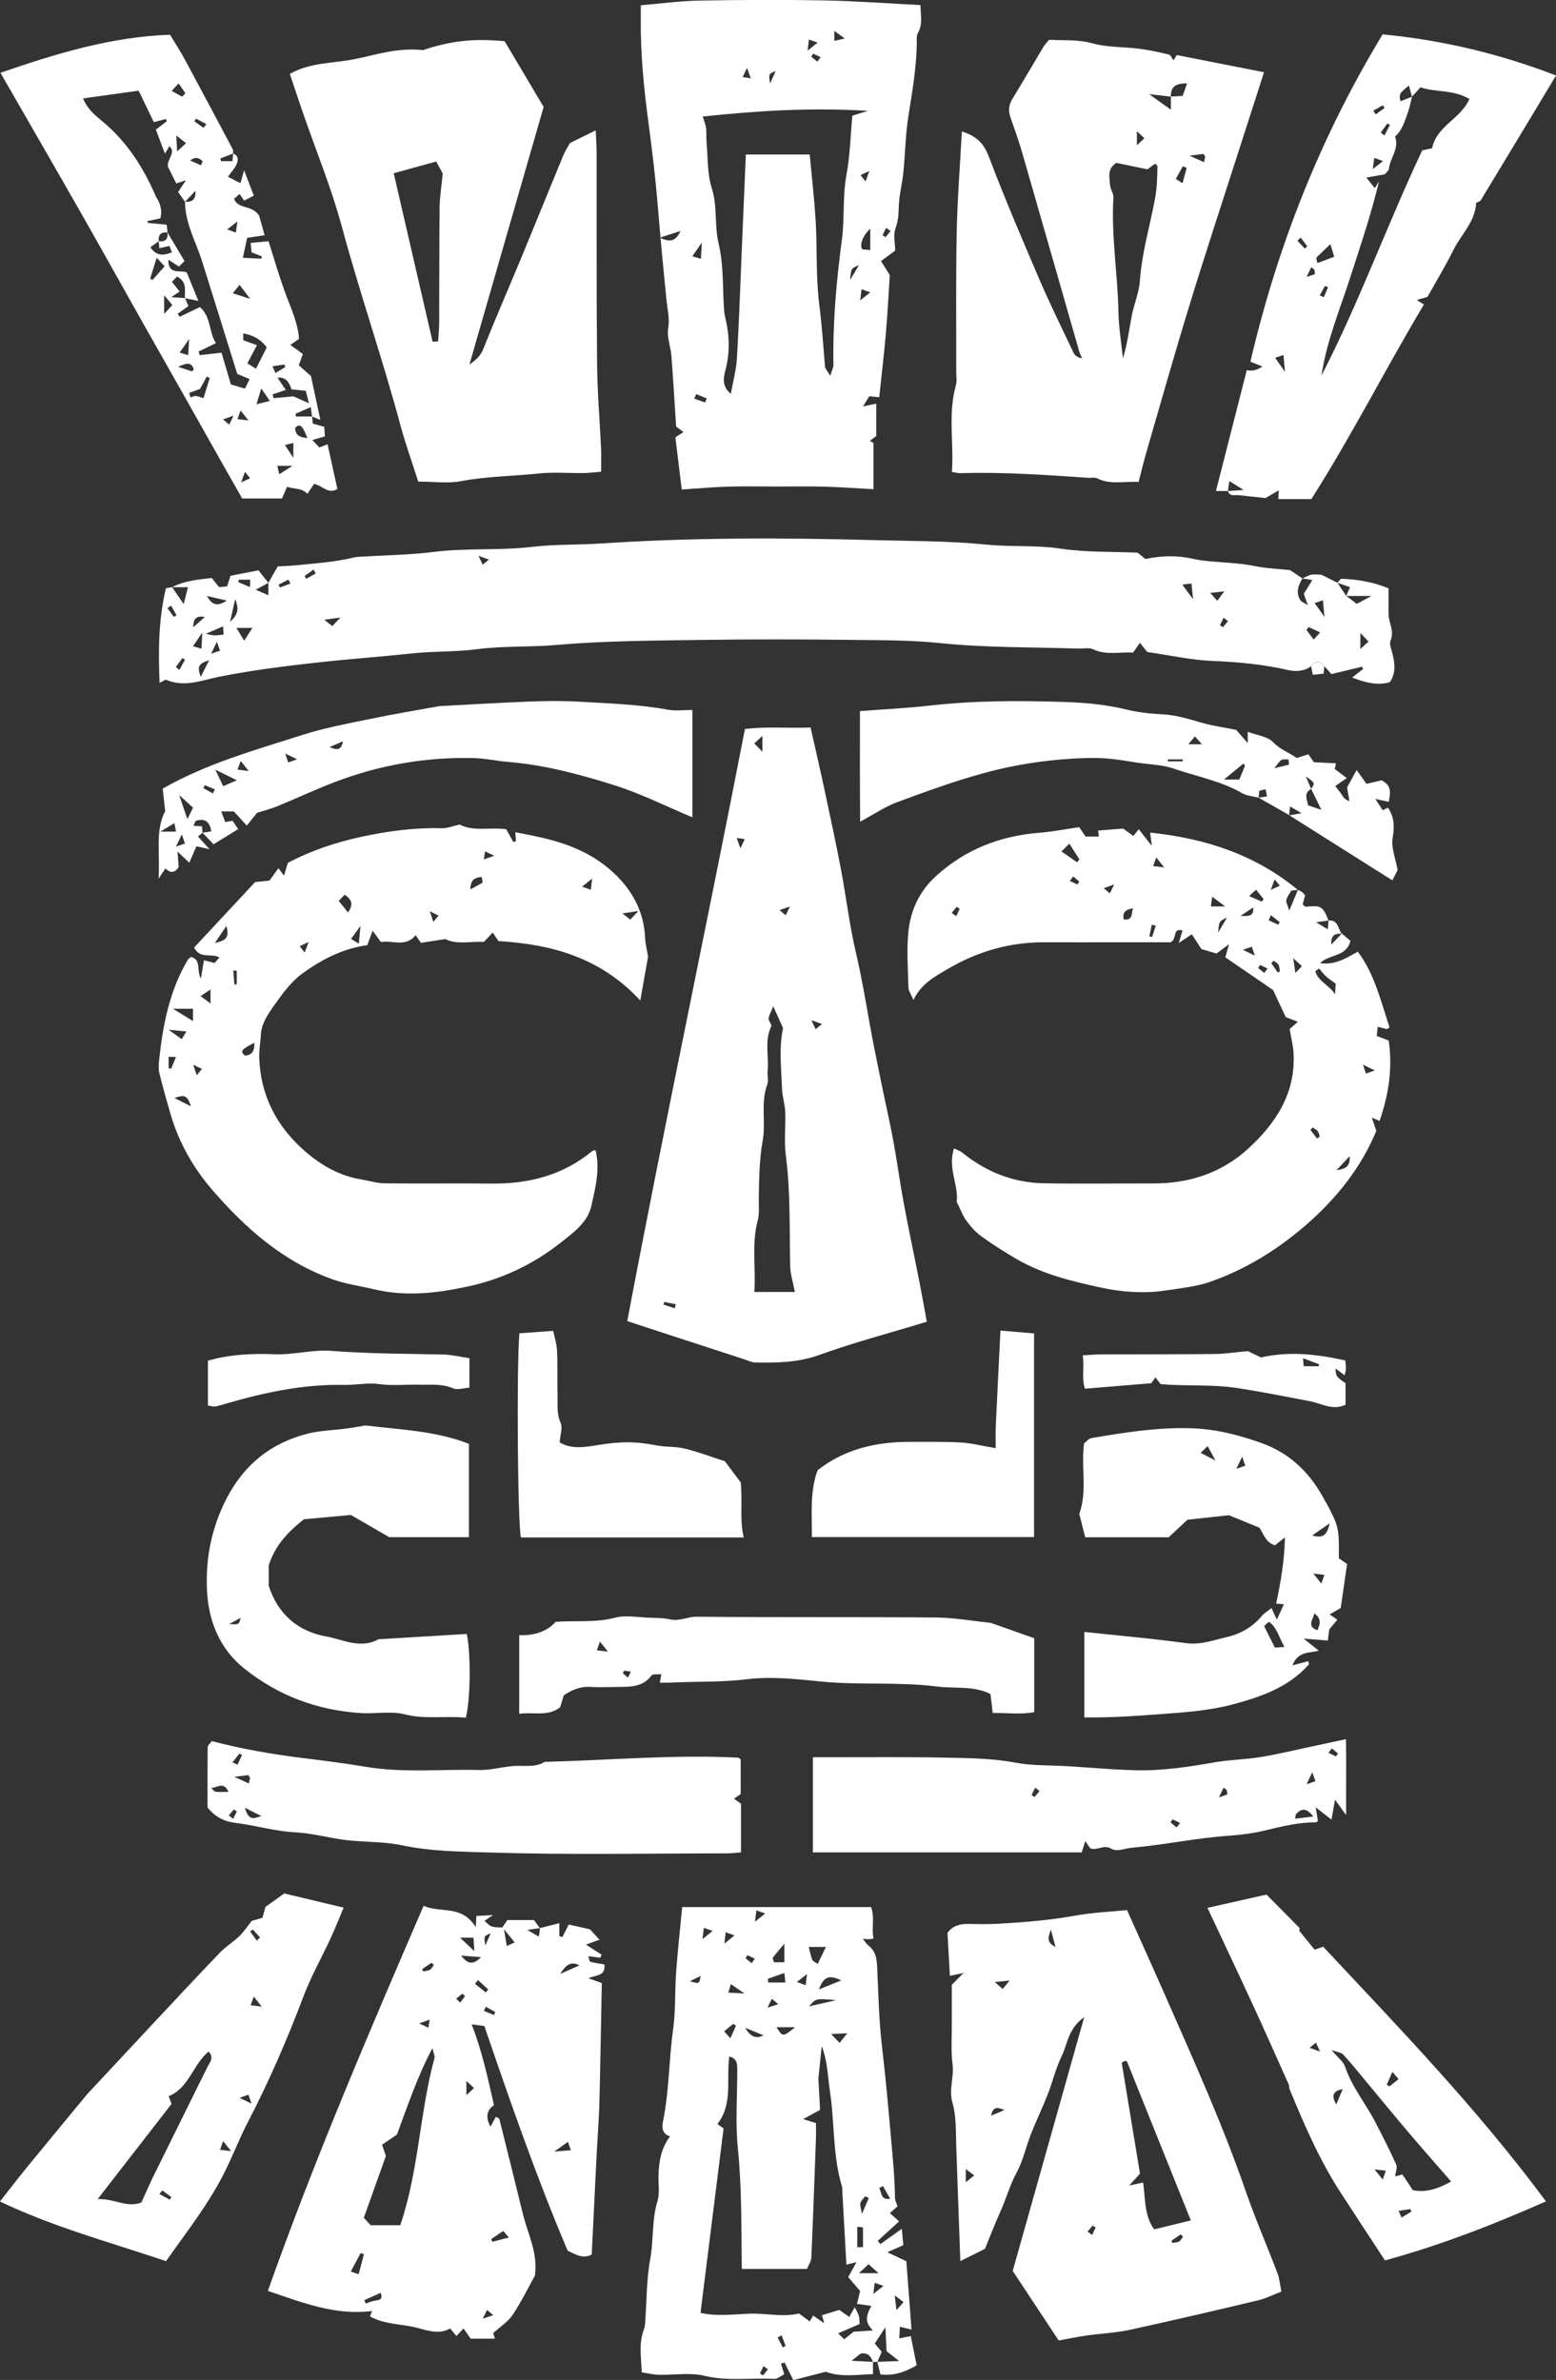 <?xml version="1.0" encoding="UTF-8"?>
<!DOCTYPE svg PUBLIC "-//W3C//DTD SVG 1.1//EN" "http://www.w3.org/Graphics/SVG/1.1/DTD/svg11.dtd">
<!-- Creator: CorelDRAW -->
<svg xmlns="http://www.w3.org/2000/svg" xml:space="preserve" width="27.166mm" height="41.553mm" version="1.1" style="shape-rendering:geometricPrecision; text-rendering:geometricPrecision; image-rendering:optimizeQuality; fill-rule:evenodd; clip-rule:evenodd"
viewBox="0 0 359.29 549.56"
 xmlns:xlink="http://www.w3.org/1999/xlink"
 xmlns:xodm="http://www.corel.com/coreldraw/odm/2003">
 <rect x="0" y="0" width="359.29" height="549.56" fill="#333333" stroke="none"/>
 <defs>
  <style type="text/css">
   <![CDATA[
    .fil0 {fill:white;fill-rule:nonzero}
   ]]>
  </style>
 </defs>
 <g id="Layer_x0020_1">
  <g id="_2090915935856">
   <g>
    <path class="fil0" d="M40.59 154.01c0.28,0.23 0.55,0.46 0.83,0.69 0.44,-0.79 0.87,-1.59 1.31,-2.38 -0.2,-0.12 -0.4,-0.24 -0.6,-0.36l-1.53 2.05zm9.49 -5.82c-0.53,1.1 -0.81,1.67 -1.34,2.75 1.11,-0.37 1.54,-0.51 2.06,-0.68 -0.19,-0.54 -0.33,-0.96 -0.72,-2.08zm264.04 1.67c0.73,-0.67 1.18,-1.08 1.88,-1.72 -0.51,-0.53 -0.93,-0.97 -1.88,-1.97l0 3.69zm-30.56 -6.43c-0.34,-0.26 -0.69,-0.53 -1.03,-0.79 -0.28,0.58 -0.56,1.15 -0.84,1.73 0.23,0.15 0.47,0.29 0.7,0.44 0.39,-0.46 0.78,-0.92 1.16,-1.38zm-204.95 -0.85c-1.7,0.24 -2.45,0.35 -3.71,0.53 0.92,0.73 1.36,1.08 1.83,1.46 0.46,-0.49 0.78,-0.82 1.88,-1.99zm-39.08 -2.72c-0.29,0.18 -0.59,0.35 -0.88,0.53 0.5,0.69 1,1.37 1.49,2.06 0.2,-0.13 0.41,-0.26 0.61,-0.39 -0.41,-0.73 -0.81,-1.47 -1.22,-2.2zm241.55 -1.14c0.58,-0.77 0.9,-1.2 1.63,-2.18 -1.49,0.17 -2.22,0.25 -3.25,0.37 0.61,0.68 0.94,1.05 1.61,1.81zm-214 -3.97c-0.17,-0.31 -0.34,-0.61 -0.5,-0.92 -0.75,0.4 -1.51,0.8 -2.26,1.19 0.11,0.21 0.21,0.43 0.32,0.64 0.82,-0.31 1.63,-0.61 2.45,-0.92zm5.82 -2.33c-0.17,-0.3 -0.33,-0.6 -0.5,-0.9 -0.69,0.5 -1.39,1 -2.08,1.5l0.4 0.62 2.18 -1.22zm37.6 -4.07c0.48,1.02 0.71,1.53 0.95,2.04 0.4,-0.32 0.8,-0.64 1.45,-1.17 -0.87,-0.32 -1.29,-0.47 -2.4,-0.88zm-52.71 5.5l-2.63 0c-0.04,0.19 -0.08,0.38 -0.13,0.57 0.84,0.36 1.68,0.71 2.69,1.14 0.03,-0.67 0.03,-0.83 0.06,-1.71zm215.21 1.14c0.82,1.12 1.33,1.8 2.49,3.38 -0.19,-1.93 -0.28,-2.78 -0.37,-3.64 -0.61,0.07 -0.92,0.11 -2.12,0.26zm-224.71 17.47c-3.05,0.91 -2.52,1.97 -1.94,3.83 0.71,-1.4 1.09,-2.14 1.94,-3.83zm-1.58 -6.4c-1.04,1.54 -1.53,2.26 -2.14,3.16 0.77,0.22 1.2,0.35 1.95,0.57 0.05,-1.02 0.1,-1.88 0.19,-3.73zm0.57 -3.59c-2.33,-0.47 -2.6,0.86 -2.68,2.39 0.8,-0.71 1.59,-1.42 2.68,-2.39zm256.28 -3.2c0.61,0.85 1.11,1.56 2.27,3.17 -0.18,-1.96 -0.26,-2.82 -0.36,-3.85 -0.74,0.26 -1.17,0.42 -1.9,0.68zm-249.24 -0.96c-0.4,1.78 -0.68,2.99 -1.2,5.27 2.2,-1.99 1.87,-3.3 1.2,-5.27zm250.5 7.71c-0.97,-0.45 -1.81,-0.84 -2.65,-1.23 -0.17,0.22 -0.34,0.44 -0.51,0.66 0.53,0.71 1.06,1.43 1.67,2.24 0.61,-0.69 0.93,-1.04 1.49,-1.66zm-252.45 -7.34c-1.76,-0.4 -2.98,-0.69 -4.59,-1.06 1.17,2.04 2.33,2.53 4.59,1.06zm-0.85 5.94c-1.29,0.56 -2.35,1.02 -4.01,1.74 1.15,0.2 1.63,0.36 2.1,0.36 0.64,0 1.28,-0.12 2.02,-0.19 -0.04,-0.65 -0.07,-1.08 -0.12,-1.91zm4.86 3.32c0.67,-1.03 1.14,-1.77 1.9,-2.95l-3.68 0c0.69,1.15 1.14,1.9 1.77,2.95zm246.37 5.9c-1.62,1.19 -3.56,1.27 -5.3,0.88 -5.69,-1.3 -11.42,-1.86 -17.26,-2.09 -5.09,-0.2 -10.15,-1.34 -15.28,-2.08 -0.42,-0.54 -0.91,-1.14 -1.69,-2.13 -0.6,0.86 -1.02,1.47 -1.59,2.28 -2.99,-0.24 -6.14,0.69 -9.24,-0.78 -0.97,-0.46 -2.32,-0.12 -3.5,-0.16 -10.54,-0.35 -21.14,-0.18 -31.6,-1.25 -6.87,-0.71 -13.69,-0.68 -20.53,-0.76 -11.62,-0.14 -23.24,-0.16 -34.86,0.01 -11.22,0.17 -22.47,0.2 -33.63,1.18 -6.02,0.53 -12.06,0.17 -17.98,0.95 -5,0.67 -10,0.45 -14.96,0.97 -7.27,0.78 -14.56,1.29 -21.8,2.09 -7.67,0.85 -15.37,1.8 -22.99,3.33 -3.85,0.77 -7.95,2.51 -12.1,0.71 -0.3,-0.13 -0.87,0.36 -1.59,0.69 -0.29,-7.28 -0.3,-14.42 1.46,-21.85 0.17,-0.03 0.79,-0.14 1.42,-0.25 0.85,1.24 1.7,2.48 2.68,3.91 0.36,-1.43 0.65,-2.57 0.99,-3.9l-3.68 0c2.91,-1.49 6.06,-1.78 9.17,-2.13 0.63,0.78 1.13,1.4 1.69,2.1 0.57,-0.04 1.21,-0.09 1.86,-0.15 0.28,-0.89 0.52,-1.64 0.78,-2.46 2.03,-0.4 4.09,-0.8 6.46,-1.26 0.69,0.86 1.5,1.88 2.3,2.89 -0.91,0.49 -1.82,0.99 -2.93,1.59 1.06,0.46 1.84,0.8 2.92,1.27l0 -2.86c0.69,-1.21 1.38,-2.42 2.16,-3.8 1.32,-0.07 2.65,-0.1 3.96,-0.23 4.6,-0.46 9.22,-0.75 13.74,-1.85 0.32,-0.08 0.66,-0.11 0.99,-0.13 5.82,-0.36 11.68,-0.42 17.46,-1.14 7.51,-0.94 15.09,-0.27 22.51,-1.15 5.36,-0.63 10.67,-0.44 15.99,-0.79 20.8,-1.37 41.64,-1.35 62.44,-0.79 8.85,0.24 17.77,0.17 26.56,1.05 5.69,0.57 11.4,0.08 16.97,0.91 6,0.9 11.99,0.7 17.91,0.95 0.75,0.59 1.4,1.11 1.85,1.47 3.79,-0.83 7.39,-0.86 11.01,-0.04 0.96,0.22 1.94,0.37 2.92,0.47 3.8,0.39 7.66,0.46 11.38,1.21 2.68,0.54 5.36,0.64 8.04,0.91 0.96,0.64 1.92,1.28 2.88,1.93 -0.97,1.62 -1.61,3.29 -0.45,5.07 0.21,0.33 0.7,0.47 1.68,1.1 -0.47,-1.33 -0.71,-2.03 -0.91,-2.61 0.62,-1 1.19,-1.93 1.97,-3.2 -1.06,-0.17 -1.68,-0.26 -2.3,-0.36 2.09,-1.01 2.09,-1.01 4.39,-0.85 1.84,0.92 2.78,1.39 3.71,1.85 0.67,1.01 1.35,2.02 2.02,3.04 0.85,0.64 1.69,1.27 2.45,1.84 0.95,-0.52 1.66,-0.9 3.37,-1.83l-5.82 0c0.24,-0.55 0.48,-1.1 0.88,-2.03 -0.99,-0.34 -1.95,-0.67 -2.91,-1.01 0.32,-0.32 0.65,-0.92 0.97,-0.92 3.79,0.1 7.46,0.8 10.84,2.2l0 6.08c0.09,1.97 1.38,3.76 0.45,6 -0.32,0.77 0.18,1.91 0.41,2.86 0.57,2.28 0.93,4.53 -0.56,6.72 -3.08,0.9 -5.88,0 -8.71,-1.07 0.85,-0.66 1.68,-1.3 2.52,-1.95 -0.07,-0.18 -0.13,-0.37 -0.2,-0.55 -2.41,0.58 -4.82,1.16 -7.1,1.71 -0.61,-0.68 -1.14,-1.26 -1.66,-1.83 -1.22,-1.37 -1.84,-1.36 -3.05,0.02z"/>
    <path class="fil0" d="M180 210.15c0.64,0.53 1.03,0.86 1.42,1.19 0.24,-0.5 0.49,-1.01 0.98,-2.03 -1.12,0.39 -1.54,0.54 -2.41,0.85zm-9.04 -14.27c0.5,-1.05 0.76,-1.59 1.01,-2.12 -0.52,-0.08 -1.04,-0.15 -1.86,-0.27 0.31,0.87 0.46,1.29 0.85,2.39zm5.08 -25.94c-0.72,0.66 -1.17,1.07 -1.87,1.72 0.51,0.53 0.93,0.96 1.87,1.93l0 -3.65zm-22.66 130.69c-0.05,0.21 -0.1,0.42 -0.16,0.62 0.87,0.28 1.73,0.57 2.6,0.85 0.07,-0.31 0.15,-0.62 0.22,-0.93 -0.89,-0.18 -1.77,-0.36 -2.66,-0.54zm33.99 -65.04c0.48,1.03 0.72,1.55 0.96,2.06 0.4,-0.33 0.81,-0.65 1.47,-1.19 -0.88,-0.32 -1.31,-0.47 -2.43,-0.88zm-8.82 -3.22c-0.56,1.39 -1.02,2.1 -1.07,2.83 -0.04,0.59 0.8,1.39 0.61,1.78 -1.63,3.38 -0.5,6.95 -0.84,10.41 -0.1,1 0.25,2.12 -0.08,3.01 -1.57,4.24 -0.3,8.69 -1.05,12.92 -0.8,4.48 -0.84,8.94 -0.91,13.44 -0.03,1.68 0.18,3.43 -0.24,5.01 -1.45,5.45 -0.42,10.91 -0.78,16.55l9.35 0c-0.41,-2.18 -1.03,-4.06 -1.08,-5.94 -0.19,-8.52 0.1,-17.05 -1.01,-25.55 -0.43,-3.31 -0.01,-6.73 -0.14,-10.09 -0.07,-1.8 -0.68,-3.57 -0.74,-5.37 -0.18,-4.8 -0.73,-9.61 0.24,-13.97 -0.73,-1.62 -1.33,-2.95 -2.26,-5.04zm35.46 72.83c-8.74,2.66 -16.9,4.8 -24.8,7.66 -4.9,1.77 -9.78,1.85 -14.77,1.75 -0.95,-0.02 -1.9,-0.51 -2.83,-0.81 -6.91,-2.25 -13.82,-4.5 -20.73,-6.76 -1.88,-0.61 -3.75,-1.24 -6.04,-1.99 8.62,-45.62 18.3,-91 27.17,-136.71 5.05,-0.65 9.9,-0.13 15.16,-0.36 1.09,4.86 2.2,9.65 3.23,14.46 1.31,6.12 2.63,12.24 3.8,18.39 1.2,6.33 1.94,12.75 3.41,19.02 1.28,5.47 2.22,10.99 3.2,16.51 0.83,4.7 1.82,9.38 2.77,14.06 0.89,4.36 1.89,8.69 2.7,13.06 0.87,4.71 1.5,9.47 2.37,14.18 1.11,5.99 2.39,11.95 3.57,17.92 0.6,3.07 1.15,6.15 1.79,9.65z"/>
    <path class="fil0" d="M54.68 224.15c-0.27,-0.02 -0.54,-0.04 -0.81,-0.06 0.08,1.08 0.17,2.15 0.25,3.23 0.18,-0.01 0.37,-0.02 0.55,-0.03l0 -3.13zm16.58 -6.62c-1.04,0.47 -1.56,0.71 -2.07,0.94 0.32,0.41 0.64,0.81 1.17,1.48 0.33,-0.88 0.49,-1.31 0.9,-2.43zm76.15 -7.17c-1.7,0.25 -2.44,0.37 -3.69,0.55 0.91,0.72 1.35,1.07 1.81,1.43 0.47,-0.49 0.78,-0.83 1.89,-1.99zm-10.98 -4.9c0.08,-0.69 0.14,-1.22 0.3,-2.58 -1.09,0.87 -1.57,1.26 -2.32,1.85 0.9,0.32 1.33,0.47 2.02,0.72zm-22.31 -7.87c-1.05,-0.5 -1.59,-0.75 -2.12,-1 -0.08,0.52 -0.16,1.04 -0.28,1.86 0.87,-0.31 1.3,-0.47 2.4,-0.86zm-14.06 15.28c0.55,-0.66 0.88,-1.06 1.21,-1.46 -0.51,-0.25 -1.02,-0.5 -2.02,-0.99 0.37,1.11 0.51,1.54 0.81,2.45zm-54.63 35.41c0.55,-0.67 0.88,-1.06 1.2,-1.46 -0.51,-0.24 -1.01,-0.49 -2.02,-0.97 0.37,1.11 0.51,1.53 0.82,2.43zm3.18 -19.82c-0.99,0.67 -1.53,1.03 -2.31,1.56 1.21,0.88 1.62,1.19 2.31,1.68l0 -3.24zm-4.54 26.99c-0.87,-3.01 -1.93,-2.46 -3.8,-1.92 1.4,0.71 2.15,1.08 3.8,1.92zm-5.14 -11.44l0 2.62c0.2,0.05 0.4,0.09 0.59,0.14 0.35,-0.85 0.7,-1.69 1.12,-2.7 -0.68,-0.02 -0.84,-0.03 -1.72,-0.05zm4.11 -5.84c-1.28,-0.12 -2.14,-0.21 -4.09,-0.39 1.6,1.16 2.3,1.66 3.01,2.18 0.31,-0.51 0.47,-0.78 1.08,-1.78zm39.81 -20.29c0.12,-1.28 0.2,-2.14 0.39,-4.08 -1.16,1.6 -1.66,2.29 -2.18,3.01 0.52,0.31 0.78,0.47 1.79,1.08zm28.39 -15.38c-1.86,0.11 -2.6,0.9 -2.63,2.88 1.19,-0.66 2.08,-1.15 2.83,-1.57 -0.09,-0.59 -0.12,-0.75 -0.2,-1.31zm-58.96 11.3c-1.03,1.53 -1.63,2.42 -2.66,3.94 2.35,-0.54 3.45,-1.08 2.66,-3.94zm6.45 26.97c-3.06,1.57 -3.31,1.94 -2.19,2.98 1.49,-0.1 2.27,-0.84 2.19,-2.98zm20.85 -34.18c-0.42,0.44 -0.85,0.89 -1.36,1.43 0.74,0.93 1.39,1.74 2.13,2.67 1.4,-1.94 0.76,-3.08 -0.77,-4.1zm-39.64 26.34c2.04,1.26 3.18,1.96 4.62,2.85l0 -2.85 -4.62 0zm75.13 -15.66c-0.36,-0.54 -0.72,-1.07 -1.3,-1.94 -0.71,0.76 -1.33,1.41 -2.04,2.17 -3.01,-0.19 -6.23,0.7 -8.91,-0.66 -2.08,0.32 -3.86,0.6 -5.62,0.87 -0.51,-0.72 -0.88,-1.25 -1.24,-1.77 -2.29,2.91 -5.39,1.09 -8,1.59 -0.58,-0.79 -1.04,-1.41 -1.92,-2.62 -0.55,1.49 -0.85,2.32 -1.23,3.34 -5.6,0.75 -10.64,3.33 -15.17,6.68 -2.48,1.83 -4.42,4.53 -6.25,7.1 -1.41,1.98 -2.99,4.32 -3.12,6.58 -0.11,1.86 -0.48,3.78 -0.41,5.71 0.32,8.69 4.03,15.76 10.4,21.37 3.74,3.3 8.09,5.83 13.19,6.66 1.78,0.29 3.56,0.87 5.34,0.89 8.25,0.1 16.51,-0.03 24.77,0.06 8.59,0.08 16.45,-1.93 23.18,-7.5 0.19,-0.15 0.52,-0.14 0.78,-0.2 1.09,4.41 -0.06,8.71 -0.97,12.86 -0.85,3.88 -4.34,6.33 -7.35,8.69 -6.22,4.87 -13.36,8.22 -21.01,9.88 -7.11,1.55 -14.38,2.45 -21.76,0.69 -3.2,-0.76 -6.48,-1.19 -9.61,-2.3 -11.4,-4.06 -20.15,-11.79 -27.84,-20.7 -4.33,-5.02 -7.67,-10.87 -9.57,-17.36 -0.92,-3.15 -1.81,-6.32 -2.6,-9.51 -0.24,-0.96 -0.18,-2.02 -0.07,-3.02 0.86,-8.11 2.38,-16.04 6.62,-23.19 0.16,-0.27 0.49,-0.45 0.74,-0.67 2.48,0.63 1.19,3.1 2.3,4.98 0.26,-1.6 0.44,-2.72 0.69,-4.22 0.82,0.21 1.54,0.4 2.46,0.63 0.26,-0.29 0.67,-0.75 1.11,-1.26 -1.83,-1.12 -4.36,0.5 -5.84,-2.3 4.67,-5.01 9.44,-10.13 14.1,-15.13 1.33,-0.13 2.32,-0.23 3.31,-0.33 0.66,-0.92 1.32,-1.84 2.06,-2.87 0.52,0.69 0.88,1.17 1.29,1.72 0.3,-0.97 0.58,-1.89 0.9,-2.96 5.3,-2.79 10.88,-4.67 16.75,-5.96 6.22,-1.36 12.43,-2.2 18.79,-2.02 1.27,0.04 2.57,-0.52 4.11,-0.86 3.22,1.69 7,0.57 10.76,1.08 0.52,0.94 1.09,1.96 1.65,2.97 0.2,-0.07 0.4,-0.15 0.6,-0.22 -0.04,-0.53 -0.08,-1.05 -0.15,-2.06 2.02,0.41 3.92,0.76 5.8,1.19 6.07,1.36 11.73,3.55 16.46,7.79 4.65,4.17 7.44,9.19 7.72,15.52 0.06,1.3 0.4,2.58 0.67,4.24 -0.52,2.95 -1.12,6.31 -1.79,10.13 -9.17,-9.94 -20.5,-13 -32.79,-13.73z"/>
    <path class="fil0" d="M177.81 19.25c0.47,-1.02 0.85,-1.84 1.3,-2.84 -1.64,0.65 -1.64,0.65 -1.3,2.84zm-5.32 -3.59c-0.5,1.07 -0.75,1.6 -1,2.14 0.53,0.08 1.06,0.15 1.88,0.28 -0.32,-0.88 -0.47,-1.31 -0.88,-2.42zm16.24 -1.42l0.75 -1.04c-0.57,-0.27 -1.14,-0.54 -1.71,-0.81 -0.15,0.23 -0.29,0.47 -0.44,0.7 0.47,0.38 0.93,0.76 1.39,1.14zm-1.94 -5.12c-0.08,0.68 -0.15,1.22 -0.31,2.56 1.09,-0.86 1.56,-1.24 2.31,-1.83 -0.9,-0.32 -1.32,-0.48 -2.01,-0.73zm5.86 0.31c0.6,-0.13 1.33,-0.3 2.41,-0.54 -1.29,-0.94 -1.71,-1.25 -2.41,-1.76l0 2.29zm6.28 57.35c-0.08,0.69 -0.14,1.22 -0.29,2.57 1.08,-0.87 1.56,-1.24 2.3,-1.84 -0.9,-0.32 -1.32,-0.48 -2.02,-0.73zm6.71 -13.42c-0.35,-0.25 -0.69,-0.5 -1.04,-0.75 -0.27,0.57 -0.54,1.14 -0.81,1.71l0.7 0.43c0.38,-0.46 0.76,-0.93 1.14,-1.39zm-4.89 -13.89c-1.02,0.47 -1.54,0.71 -2.05,0.95 0.32,0.4 0.64,0.8 1.17,1.46 0.32,-0.87 0.47,-1.29 0.87,-2.41zm-2.41 21.76c-1.82,0.74 -1.82,0.74 -2.04,3.41 0.98,-1.64 1.51,-2.53 2.04,-3.41zm-36.29 -5.23c-1.06,1.55 -1.56,2.27 -2.18,3.18 0.79,0.23 1.22,0.36 1.98,0.58 0.06,-1.03 0.1,-1.9 0.2,-3.76zm-1.28 35c-0.16,0.35 -0.32,0.7 -0.47,1.05 0.84,0.3 1.68,0.59 2.52,0.89 0.12,-0.32 0.24,-0.63 0.36,-0.95 -0.8,-0.33 -1.6,-0.65 -2.4,-0.98zm-8.45 -36.12c2.72,1.23 3.73,0.66 4.84,-1.55 -1.76,0.56 -2.84,0.91 -4.84,1.55zm48.63 2.85l0 -4.91c-1.59,1.37 -2.62,3.79 -1.82,4.76 0.48,0.04 1.11,0.09 1.82,0.15zm-32.21 33.24c0.49,-2.73 1.25,-5.45 1.42,-8.2 0.49,-8.17 0.75,-16.36 1.1,-24.55 0.32,-7.47 0.64,-14.94 0.96,-22.54l14.75 0c0.48,5.17 1.05,10.11 1.36,15.07 0.41,6.49 0.02,12.98 0.84,19.51 0.6,4.74 0.94,9.59 1.33,14.4 0.04,0.49 0.53,0.95 1.22,2.11 0.41,-1.38 0.74,-1.95 0.73,-2.51 -0.19,-9.69 0.67,-19.29 1.95,-28.89 0.65,-4.93 0.13,-9.96 1.05,-14.95 0.84,-4.53 0.94,-9.19 1.36,-13.71 0.97,-0.3 1.74,-0.54 3.59,-1.12 -13.38,-0.8 -25.58,-0.01 -38.13,1.31 0.37,1.23 0.69,1.95 0.78,2.7 0.12,1 0,2.02 0.09,3.02 0.33,3.64 0.14,7.45 1.22,10.85 1.35,4.23 0.56,8.54 1.58,12.8 1.19,4.95 0.89,10.25 1.26,15.4 0.05,0.65 0.19,1.31 0.34,1.95 0.91,3.95 1.03,7.86 -0.03,11.83 -0.48,1.8 -0.83,3.79 1.25,5.5zm34.29 0.75c-0.82,-0.08 -1.38,-0.13 -2.31,-0.22 -0.29,0.46 -0.75,1.22 -1.44,2.35 1.3,-0.28 2.03,-0.43 3.05,-0.65l0 7.49c-0.5,0.37 -0.97,0.72 -1.47,1.1 0.52,0.32 0.94,0.58 0.83,0.51l0 10.66c-4.12,-0.22 -7.72,-0.49 -11.32,-0.59 -3.7,-0.1 -7.41,-0.02 -11.12,-0.03 -3.71,-0 -7.41,-0.09 -11.12,0.02 -3.5,0.11 -7,0.43 -10.71,0.67 -0.48,-3.96 -0.98,-8.04 -1.47,-12.06 0.64,-0.41 1.05,-0.67 1.87,-1.2 -0.56,-0.42 -1.06,-0.8 -1.7,-1.29 -0.35,-5.37 -0.67,-10.86 -1.09,-16.34 -0.17,-2.13 -1.09,-4.33 -0.74,-6.34 0.37,-2.19 -0.15,-4.22 -0.36,-6.23 -0.75,-7.43 -1.46,-14.86 -2.07,-22.32 -0.5,-6.09 -1.23,-12.2 -2.04,-18.26 -1.09,-8.12 -1.93,-16.19 -1.86,-24.37 0.01,-1 0,-1.99 0,-3.41 4.61,-0.38 9.04,-1 13.48,-1.08 9.6,-0.17 19.21,-0.22 28.8,-0.04 7.32,0.13 14.64,0.69 22.31,1.08 -0.01,2.32 0.6,4.41 -0.62,6.48 -0.31,0.52 -0.23,1.3 -0.24,1.97 -0.02,5.83 -1.05,11.54 -1.95,17.28 -0.67,4.26 -0.72,8.61 -1.15,12.91 -0.21,2.13 -0.73,4.23 -0.95,6.36 -0.22,2.14 0.01,4.24 -0.82,6.4 -0.62,1.61 -0.12,3.64 -0.12,5.29 -1.19,0.88 -2.1,1.56 -3.27,2.42 0.75,1.2 1.42,2.27 2.03,3.25 -0.3,4.59 -0.53,9.11 -0.92,13.61 -0.4,4.62 -0.95,9.23 -1.52,14.56z"/>
    <path class="fil0" d="M291.93 224.67c0.25,-0.35 0.5,-0.7 0.75,-1.04 -0.57,-0.27 -1.15,-0.54 -1.72,-0.81 -0.14,0.24 -0.29,0.47 -0.43,0.71 0.47,0.38 0.94,0.76 1.4,1.14zm6.69 -3.4c0.22,1.49 0.33,2.26 0.5,3.4 0.72,-0.76 1.06,-1.11 1.5,-1.58 -0.5,-0.45 -0.95,-0.87 -2,-1.83zm-3.61 3.25c0.17,-0.06 0.35,-0.12 0.52,-0.18 -0.09,-0.53 -0.07,-1.14 -0.32,-1.58 -0.22,-0.4 -0.75,-0.62 -1.14,-0.92 -0.17,0.18 -0.35,0.37 -0.52,0.55 0.49,0.71 0.98,1.42 1.47,2.13zm-8.03 -5.2c1.1,0.53 1.68,0.81 2.77,1.33 -0.38,-1.12 -0.52,-1.54 -0.7,-2.05 -0.54,0.19 -0.96,0.34 -2.07,0.72zm-21.58 -3.12c0.21,0.05 0.42,0.11 0.62,0.16 0.29,-0.87 0.58,-1.74 0.86,-2.61l-0.93 -0.22c-0.19,0.89 -0.37,1.78 -0.56,2.68zm28.05 -4.89c-0.22,0.5 -0.32,0.74 -0.51,1.19 0.74,0.34 1.47,0.68 2.21,1.02 0.11,-0.19 0.23,-0.39 0.34,-0.59 -0.66,-0.53 -1.32,-1.05 -2.04,-1.62zm-73.7 -0.51c0.35,0.25 0.7,0.5 1.05,0.75 0.27,-0.57 0.54,-1.15 0.8,-1.72 -0.24,-0.14 -0.47,-0.29 -0.71,-0.43 -0.38,0.47 -0.76,0.94 -1.14,1.4zm35.1 -5.71c0.65,0.54 1.04,0.86 1.43,1.19 0.24,-0.51 0.49,-1.01 0.98,-2.04 -1.12,0.4 -1.54,0.54 -2.41,0.85zm38.59 0.38c1.03,-0.47 1.54,-0.71 2.06,-0.95 -0.32,-0.4 -0.64,-0.8 -1.17,-1.47 -0.32,0.88 -0.48,1.3 -0.89,2.41zm-45.64 -3.09c-0.25,0.35 -0.51,0.69 -0.76,1.04 0.57,0.27 1.15,0.55 1.72,0.82 0.15,-0.24 0.29,-0.47 0.44,-0.7 -0.47,-0.39 -0.93,-0.77 -1.4,-1.16zm18.48 -2.4c0.68,0.08 1.21,0.15 2.54,0.31 -0.86,-1.08 -1.24,-1.56 -1.83,-2.3 -0.32,0.89 -0.47,1.31 -0.72,1.99zm37.86 62.94c0.2,-0.18 0.41,-0.36 0.61,-0.54 -0.17,-0.42 -0.25,-0.91 -0.53,-1.25 -0.28,-0.34 -0.76,-0.52 -1.15,-0.78 -0.16,0.19 -0.31,0.38 -0.47,0.58 0.51,0.66 1.02,1.33 1.53,1.99zm13.33 -15.74c-1.1,-0.53 -1.67,-0.8 -2.76,-1.33 0.38,1.11 0.53,1.53 0.7,2.04 0.53,-0.18 0.95,-0.33 2.06,-0.72zm-5.81 19.78c-1.12,1.19 -1.87,1.99 -3.06,3.24 2.35,-0.28 3.15,-1.02 3.06,-3.24zm-25.23 -55.47c1.36,0.03 3.23,0.36 2.93,-1.94 -1.13,0.75 -2.03,1.35 -2.93,1.94zm-3.11 0.39c-1.83,0.85 -1.83,0.85 -2.05,3.47 0.96,-1.63 1.5,-2.55 2.05,-3.47zm-3.42 -4.82c-0.14,1.03 -0.21,1.57 -0.3,2.24l3.29 0c-1.25,-0.93 -1.94,-1.45 -2.99,-2.24zm8.53 -0.15c1.22,0.54 2.08,0.92 2.94,1.29 0.13,-0.2 0.26,-0.41 0.39,-0.62 -0.54,-0.67 -1.07,-1.33 -1.72,-2.13 -0.61,0.55 -0.97,0.87 -1.61,1.45zm-26.76 2.82c-1.72,0.24 -2.6,0.94 -2.17,2.59 2.32,0.25 1.63,-1.71 2.17,-2.59zm-12.97 -10.63c0.18,-0.22 0.36,-0.44 0.54,-0.66 -0.7,-1.09 -1.4,-2.19 -2.32,-3.63 -0.86,0.85 -1.32,1.3 -1.83,1.8 1.38,0.95 2.49,1.72 3.6,2.48zm59.57 30.5c0.05,-0.84 0.1,-1.67 0.15,-2.46 -0.73,-0.54 -1.54,-1.07 -2.25,-1.7 -0.59,-0.53 -1.06,-1.2 -1.58,-1.81 -0.29,0.2 -0.58,0.41 -0.87,0.61 0.53,2.28 3.23,3.24 4.56,5.36zm1.56 -14.05c0.71,0.61 1.42,1.21 2,1.71 -1.01,3.81 -4.82,2.98 -7.03,5.13 3.44,0.52 5.96,-1.11 8.73,-2.64 3.93,5.25 5.32,11.52 7.33,17.49 -0.42,0.24 -0.58,0.4 -0.69,0.38 -0.62,-0.14 -1.23,-0.32 -2.04,-0.54 -0.08,0.67 -0.15,1.3 -0.24,2.12 0.94,0.37 1.81,0.71 2.77,1.08 0.92,6.34 0.01,12.47 -2.11,18.54 -0.6,-0.24 -0.9,-0.37 -1.78,-0.73 0.41,1.23 0.7,2.08 1.02,3.04 -3.54,8.61 -9.32,15.74 -16.31,21.8 -6.56,5.69 -13.94,10.24 -22.22,13.11 -2.01,0.7 -4.15,1.06 -6.26,1.38 -2.95,0.44 -5.93,0.97 -8.89,0.96 -3.13,-0 -6.33,-0.31 -9.39,-0.96 -6.96,-1.49 -13.91,-3.12 -20.14,-6.78 -2.72,-1.6 -5.4,-3.29 -7.95,-5.14 -1.34,-0.97 -2.51,-2.28 -3.49,-3.63 -0.87,-1.2 -1.38,-2.66 -2.24,-4.39 0.51,-3.76 -2.12,-7.69 -0.62,-12.31 0.69,0.35 1.41,0.57 1.95,1.01 5.48,4.43 11.73,6.92 18.77,7.05 8.42,0.15 16.86,0.02 25.28,0.04 8.32,0.02 15.83,-2.43 21.96,-8.06 6.42,-5.89 11,-12.89 10.44,-22.15 -0.11,-1.79 -0.58,-3.56 -0.9,-5.43 0.51,-0.46 1.06,-0.94 1.9,-1.69 -0.89,-0.35 -1.53,-0.59 -2.79,-1.08 -0.75,-1.6 -1.82,-3.88 -2.93,-6.25 -3.59,-2.46 -7.28,-4.99 -11.03,-7.56 0.14,-0.49 0.35,-1.21 0.86,-3.01 -1.51,1.11 -2.15,1.6 -2.89,2.14 -1.02,-0.3 -2.27,-0.67 -3.48,-1.03 -0.75,-1.16 -1.47,-2.26 -2.22,-3.41 -0.92,0.61 -1.67,1.11 -3.02,2.01 0.42,-1.38 0.63,-2.1 0.87,-2.89 -2.41,-0.67 -1.15,1.9 -2.75,2.72 -3.74,0 -8.1,-0 -12.46,0 -5.56,0 -11.13,0.03 -16.69,0 -8.01,-0.03 -15.47,2.13 -22.29,6.16 -2.91,1.71 -6.14,3.36 -7.94,7.17 -0.5,-1.22 -1.14,-2.08 -1.16,-2.95 -0.11,-4.38 -0.46,-8.81 0.03,-13.14 0.54,-4.81 2.6,-9.13 6.34,-12.53 6.8,-6.18 14.8,-9.28 23.88,-10 3.12,-0.25 6.22,-0.86 9.19,-1.29 0.63,0.93 0.99,1.47 1.46,2.17l3.08 0c-0.05,-0.38 -0.1,-0.77 -0.18,-1.39 1.83,-0.14 3.73,-0.29 5.78,-0.45 0.73,0.53 1.53,1.11 2.36,1.71 0.37,-0.47 0.73,-0.93 1.24,-1.58 0.8,1.02 1.56,1.99 3.02,3.86 -0.2,-1.61 -0.27,-2.11 -0.39,-3.06 12.68,1.31 24.22,5.05 34.1,13.22 -0.49,0.05 -0.99,0.1 -1.51,0.16 -0.4,0.73 -0.95,1.41 -1.14,2.18 -0.12,0.5 0.28,1.13 0.68,2.45 0.9,-2.15 1.44,-3.47 1.99,-4.78 0.29,0.14 0.62,0.24 0.88,0.43 0.26,0.19 0.47,0.47 0.79,0.81 -0.18,0.67 -0.38,1.4 -0.57,2.11 0.3,0.21 0.57,0.55 0.8,0.53 3.46,-0.34 3.88,-0.1 5.18,3.19 -0.62,0.09 -1.24,0.17 -2.87,0.4 1.36,0.83 1.91,1.16 2.69,1.63 0.09,-1.04 0.14,-1.54 0.18,-2.03 2.25,-0.22 2.14,1.91 3.04,3.04 -1.29,-0.01 -2.53,0.06 -2.41,2.52 1.01,-1.06 1.71,-1.8 2.4,-2.53z"/>
    <path class="fil0" d="M270.51 517.4c0.06,0.17 0.12,0.34 0.17,0.51 0.53,-0.1 1.13,-0.07 1.57,-0.32 0.4,-0.22 0.62,-0.75 0.92,-1.13 -0.18,-0.17 -0.36,-0.34 -0.54,-0.51 -0.71,0.48 -1.42,0.97 -2.13,1.45zm-19.38 -2.09c0.35,0.25 0.7,0.51 1.05,0.76 0.27,-0.57 0.54,-1.14 0.81,-1.72 -0.23,-0.15 -0.47,-0.29 -0.7,-0.44 -0.39,0.46 -0.77,0.93 -1.16,1.39zm-26.17 -12.99c-0.85,-0.63 -1.26,-0.94 -1.95,-1.45l0 3.03c0.73,-0.59 1.16,-0.94 1.95,-1.58zm6.98 -15.1c-1.49,-0.58 -2.62,-1 -3.09,1.31 1.18,-0.5 2.01,-0.85 3.09,-1.31zm-0.41 -27.94c0.46,-0.57 0.81,-1.01 1.58,-1.95 -1.37,0.14 -2.15,0.22 -3.43,0.34 0.87,0.76 1.31,1.14 1.85,1.61zm11.13 -13.72c-0.4,1.35 -1.38,2.83 1.06,4.01 -0.44,-1.67 -0.75,-2.84 -1.06,-4.01zm32.31 67.16c-5.13,-12.77 -9.91,-24.7 -14.71,-36.62 -0.05,-0.12 -0.28,-0.2 -0.44,-0.22 -0.11,-0.01 -0.24,0.12 -0.81,0.43 1.41,8.54 2.84,17.26 4.22,25.61 -0.88,0.96 -1.45,1.59 -2.49,2.73 1.5,-0.32 2.23,-0.47 3.22,-0.68 0.52,3.76 0.26,7.67 2.54,10.81 2.74,-0.67 5.26,-1.28 8.46,-2.06zm-55.19 -54.41c0.87,-0.88 1.49,-1.51 2.69,-2.73 -1.6,0.33 -2.31,0.48 -3.14,0.66 -0.19,-3.4 -0.38,-6.74 -0.55,-9.94 1.35,-1.78 3.07,-2.08 4.97,-2.04 2.19,0.04 4.39,0.08 6.57,-0.04 5.96,-0.34 11.9,-0.79 17.81,-1.86 4.07,-0.74 8.25,-0.91 12.11,-1.3 3.12,6.98 6.13,13.62 9.06,20.29 6.48,14.73 13.08,29.4 18.35,44.63 2.22,6.41 4.94,12.65 7.35,19 0.45,1.19 0.54,2.51 0.87,4.17 -1.97,0.76 -3.58,1.59 -5.29,2 -9.94,2.36 -19.89,4.7 -29.87,6.86 -3.23,0.7 -6.58,0.82 -9.86,1.29 -2.1,0.3 -4.18,0.74 -6.39,1.14 -3.62,-5.48 -7.09,-10.73 -10.62,-16.06 5.42,-19.24 10.81,-38.37 16.52,-58.63 -3.79,2.75 -3.86,6.27 -5.2,9 -1.37,2.8 -2.09,5.92 -3.23,8.85 -1.21,3.09 -2.66,6.08 -3.88,9.17 -1.15,2.93 -1.79,6.1 -3.27,8.83 -1.6,2.93 -2.44,6.11 -3.8,9.1 -1.29,2.87 -2.41,5.82 -3.54,8.57 -1.93,0.96 -3.56,1.78 -5.69,2.84 -0.33,-9.12 -0.66,-17.95 -0.95,-26.78 -0.11,-3.33 0.04,-6.64 -0.91,-9.93 -0.82,-2.84 0.44,-5.77 0.06,-8.74 -0.4,-3.15 -0.15,-6.39 -0.17,-9.6 -0.01,-3.02 -0,-6.05 -0,-8.74z"/>
    <path class="fil0" d="M99.89 78.9c0.42,-0.02 0.85,-0.04 1.27,-0.06 0.09,-1.45 0.24,-2.9 0.25,-4.35 0.04,-8.9 -0,-17.79 0.1,-26.68 0.03,-2.45 0.45,-4.9 0.72,-7.75 -0.34,-0.63 -0.88,-1.62 -1.51,-2.77 -3.25,0.9 -6.35,1.76 -9.81,2.71 3.05,13.21 6.01,26.05 8.98,38.9zm-3.31 32.31c-1.4,-4.38 -2.97,-8.73 -4.16,-13.17 -4.11,-15.3 -9.32,-30.27 -13.45,-45.58 -2.45,-9.08 -6.06,-17.84 -9.14,-26.75 -0.96,-2.79 -1.88,-5.61 -2.9,-8.65 4.62,-2.64 9.9,-2.43 14.76,-3.37 4.89,-0.94 9.85,-2.75 15.98,-2.13 6.34,-2.1 11.5,-2.74 18.85,-2.05 2.97,5 6.02,10.14 9.01,15.18 -5.69,19.73 -11.33,39.31 -17.14,59.49 1.77,-1.24 2.63,-2.16 3.23,-3.66 2.88,-7.24 6.01,-14.38 8.99,-21.59 3.17,-7.66 6.28,-15.35 9.44,-23.01 0.38,-0.92 0.94,-1.77 1.54,-2.88 1.74,-0.86 3.65,-1.8 5.96,-2.94 0.09,1.92 0.21,3.39 0.21,4.86 0.03,16.35 -0.04,32.7 0.11,49.05 0.06,6.51 0.62,13.01 0.92,19.52 0.08,1.68 0.01,3.37 0.01,5.39 -1.36,0.11 -2.64,0.29 -3.92,0.31 -3.54,0.05 -7.11,-0.26 -10.61,0.11 -5.93,0.63 -11.91,0.64 -17.82,1.76 -3.07,0.58 -6.35,0.1 -9.87,0.1z"/>
    <path class="fil0" d="M113.91 534.59c-0.67,-0.55 -1.06,-0.88 -1.45,-1.2 -0.25,0.51 -0.49,1.01 -0.98,2.02 1.11,-0.37 1.53,-0.51 2.43,-0.82zm-6.21 -54.08l0 3.28c0.76,-0.71 1.21,-1.13 1.75,-1.64 -0.53,-0.5 -0.98,-0.92 -1.75,-1.64zm-10.91 -13.29c1.06,0.5 1.59,0.75 2.13,1 0.08,-0.53 0.16,-1.05 0.28,-1.87 -0.87,0.32 -1.3,0.47 -2.41,0.87zm15.39 -3.84c-0.15,0.32 -0.3,0.64 -0.44,0.96 0.78,0.32 1.55,0.63 2.32,0.95 0.1,-0.23 0.2,-0.46 0.3,-0.69 -0.72,-0.41 -1.45,-0.81 -2.18,-1.22zm-6.85 -1.85c0.31,0.3 0.63,0.6 0.94,0.89 0.37,-0.5 0.74,-1 1.11,-1.5 -0.21,-0.19 -0.41,-0.38 -0.62,-0.56 -0.48,0.39 -0.95,0.78 -1.43,1.17zm-7.83 -6.85c0.06,0.17 0.12,0.35 0.18,0.52 0.53,-0.1 1.13,-0.09 1.57,-0.34 0.39,-0.22 0.63,-0.74 0.93,-1.12 -0.18,-0.17 -0.36,-0.35 -0.54,-0.52 -0.71,0.49 -1.42,0.98 -2.13,1.46zm15.79 -8.23c-1.57,0.6 -1.57,0.6 -1.23,2.76 0.44,-0.99 0.8,-1.81 1.23,-2.76zm17.84 48.13c-0.86,0.61 -1.56,1.11 -3.15,2.24 1.93,-0.16 2.79,-0.24 3.83,-0.32 -0.26,-0.74 -0.41,-1.17 -0.67,-1.92zm-14.75 -49.09c0.34,2.03 0.47,2.85 0.64,3.86 0.71,-0.32 1.1,-0.5 1.83,-0.83 -0.65,-0.8 -1.17,-1.43 -2.47,-3.03zm-6.02 11.72c-0.23,0.29 -0.46,0.59 -0.69,0.88 0.84,0.66 1.68,1.33 2.51,1.99 0.18,-0.24 0.37,-0.47 0.55,-0.71 -0.79,-0.72 -1.58,-1.44 -2.38,-2.16zm18.99 -1.41c2.05,-0.91 3.11,-1.38 4.47,-1.99 -1.99,-0.93 -2.99,-0.31 -4.47,1.99zm-45.23 75.33c0.11,0.26 0.22,0.52 0.32,0.78 0.67,-0.22 1.32,-0.51 2,-0.64 0.93,-0.19 2.09,-0.08 1.46,-1.84 -1.3,0.58 -2.54,1.15 -3.78,1.7zm29.3 -14.1c0.1,0.21 0.19,0.41 0.28,0.62 1.21,-0.32 2.43,-0.63 3.8,-0.99 -0.48,-0.55 -0.79,-0.9 -1.31,-1.51 -0.94,0.63 -1.86,1.26 -2.78,1.88zm-7.18 -69.6c1.19,1.13 1.98,1.87 3.29,3.1 -0.1,-1.54 -0.14,-2.27 -0.2,-3.1l-3.1 0zm4.85 4.5c-1.86,-0.15 -3.05,-0.24 -4.63,-0.37 1.49,1.88 2.66,2.32 4.63,0.37zm-30.09 72.6c0.71,0.24 1.14,0.39 1.8,0.62 0.44,-1.62 0.84,-3.13 1.24,-4.63 -0.25,-0.09 -0.51,-0.18 -0.76,-0.27 -0.73,1.38 -1.47,2.76 -2.28,4.28zm18.87 -51.63c-3.65,6.91 -5.82,13.61 -8.22,20 -1.24,0.85 -2.32,1.59 -3.44,2.35 0.38,1.09 0.7,1.99 0.9,2.57 -1.76,4.93 -3.41,9.56 -5.1,14.28 0.64,0.7 1.18,1.29 1.58,1.73l6.84 0c4.29,-12.67 4.47,-26 7.9,-38.64 0.11,-0.41 -0.18,-0.93 -0.48,-2.29zm24.81 -27.69c1.42,-0.36 2.84,-0.72 4.47,-1.13l0 2.99c0.24,0.07 0.48,0.14 0.72,0.2 0.45,-0.9 0.91,-1.8 1.46,-2.88 1.6,0.37 3.31,0.76 4.91,1.12 0.77,0.85 1.47,1.61 2.18,2.38 -0.86,0.31 -1.71,0.62 -3.13,1.14 1.55,0.99 2.58,1.65 3.61,2.31 -0.09,0.24 -0.19,0.48 -0.28,0.72 -0.85,-0.11 -1.7,-0.22 -2.75,-0.36 0.16,0.5 0.21,1.21 0.44,1.28 1.07,0.31 2.2,0.44 3.26,0.63 0.27,2.78 -1.94,2.4 -3.7,3.18 1.07,0.39 1.85,0.67 3.09,1.12 -0.18,9.11 -0.32,18.32 -0.55,27.53 -0.1,3.89 -0.42,7.78 -0.62,11.67 -0.4,7.83 -0.78,15.65 -1.16,23.48 -2.06,1.1 -3.64,-0.02 -5.55,-0.88 -7.14,-16.8 -13.21,-34.25 -19.24,-51.88 -1.09,-0.14 -2,-0.26 -2.94,-0.39 2.44,6.2 3.73,12.41 5.16,18.63 -1.5,1.11 -2.11,2.55 -0.81,4.99 0.55,-1 0.9,-1.63 1.26,-2.28 0.32,0.21 0.76,0.34 0.81,0.57 1.85,7.35 3.65,14.71 5.47,22.07 1.11,4.47 3.43,8.68 2.74,14.02 -1.54,2.77 -3.15,6.07 -5.17,9.1 -1.06,1.59 -2.84,2.7 -4.48,4.2 0.06,0.19 0.19,0.62 0.4,1.28l-5.61 0c-0.49,-0.7 -1.04,-1.5 -1.64,-2.36 -0.45,0.48 -0.93,0.99 -1.65,1.75 -0.47,-0.57 -0.85,-1.03 -1.43,-1.75 -2.99,1.74 -6.12,0.04 -9.25,-0.5 -3.11,-0.54 -6.4,-0.69 -9.26,-2.27 0.24,-0.66 0.35,-0.96 0.45,-1.26 -8.45,1.1 -16.03,-1.94 -24.04,-4.64 10.73,-30.27 23.23,-59.44 35.97,-88.94 3.82,1.81 8.74,-0.36 12.04,4.95 0.07,-1.35 0.1,-1.8 0.14,-2.59 0.81,-0.04 1.88,-0.1 3.84,-0.2 -1.11,0.75 -1.51,1.02 -1.96,1.32 1.53,1.48 1.53,1.48 4.09,1.55 0.35,-0.51 0.72,-1.05 1.19,-1.72l6.14 0c0.4,0.56 0.87,1.21 1.35,1.86 -0.62,0.09 -1.24,0.18 -2.87,0.42 1.37,0.81 1.92,1.14 2.6,1.54 0.14,-0.65 0.19,-0.81 0.21,-0.98 0.03,-0.33 0.04,-0.66 0.06,-0.99z"/>
    <path class="fil0" d="M262.51 30.28l0 3.27c0.76,-0.71 1.2,-1.13 1.73,-1.63 -0.53,-0.5 -0.97,-0.92 -1.73,-1.64zm15.38 5.26c-0.62,0.08 -1.37,0.17 -3.23,0.4 1.79,0.81 2.54,1.14 3.36,1.51 0.15,-0.67 0.21,-0.97 0.27,-1.26 -0.08,-0.13 -0.16,-0.25 -0.4,-0.65zm-3.89 3.2c-0.3,-0.11 -0.6,-0.22 -0.89,-0.34 -0.53,0.97 -1.07,1.93 -1.61,2.91 0.74,0.47 1.11,0.7 1.56,0.99 0.34,-1.26 0.64,-2.42 0.95,-3.57zm-16.25 -1.11c-2.18,1.37 -1.54,3.35 -1.43,5.12 0.06,0.96 0.83,1.9 0.78,2.83 -0.55,8.89 1,17.68 1.16,26.53 0.06,3.55 0.67,7.08 1.03,10.62 1.03,-3.29 1.42,-6.55 2.03,-9.77 0.52,-2.74 1.7,-5.4 1.89,-8.15 0.44,-6.3 2.22,-12.34 3.41,-18.48 0.52,-2.68 0.6,-5.25 0.64,-7.89 0,-0.22 -0.34,-0.44 -0.53,-0.66 -0.66,0.48 -1.32,0.97 -1.79,1.31 -2.43,-0.5 -4.67,-0.96 -7.19,-1.48zm12.61 -15.33c0.93,-0.05 1.86,-0.11 2.72,-0.16 0.4,-1.11 0.67,-1.88 1.02,-2.88 -2.5,-0.04 -3.83,0.68 -3.73,3.05 -1.32,-0.15 -2.63,-0.3 -5.04,-0.58 2.13,1.52 3.38,2.42 5.03,3.59l0 -3.02zm-48.27 8.04c3.44,1.1 5.09,2.8 6.24,5.82 3.64,9.62 7.69,19.08 11.75,28.53 2.42,5.62 5.14,11.12 7.76,16.66 0.31,0.65 0.84,1.2 2.05,1.38 -0.22,-0.48 -0.5,-0.95 -0.65,-1.45 -4.42,-15.38 -8.8,-30.76 -13.24,-46.13 -0.78,-2.7 -1.73,-5.35 -2.66,-8 -0.54,-1.53 -0.45,-2.88 0.42,-4.3 2.43,-3.97 4.76,-8 7.15,-12 0.34,-0.57 0.83,-1.06 1.32,-1.66 3.45,0.19 6.66,-0.13 10.03,0.81 3.47,0.97 7.25,0.79 10.87,1.26 2.28,0.29 4.55,0.8 6.78,1.34 0.42,0.1 0.69,0.84 1.06,1.33 0.35,-0.57 0.61,-0.98 0.75,-1.22 6.66,1.31 13.26,2.61 20.15,3.97 -1.94,6.02 -3.76,11.67 -5.57,17.32 -3.88,12.1 -7.87,24.17 -11.59,36.31 -3.49,11.36 -6.71,22.79 -10.03,34.2 -0.64,2.2 -1.16,4.43 -1.77,6.78 -3.33,-0.22 -6.52,0.71 -9.57,-0.84 -0.55,-0.28 -1.33,-0.08 -2,-0.12 -9.87,-0.66 -19.73,-1.38 -29.63,-1.07 -0.48,0.01 -0.96,-0.14 -1.91,-0.29 0.5,-6.63 -0.95,-13.28 0.9,-19.89 0.31,-1.1 0.1,-2.35 0.1,-3.53 0.03,-10.62 -0.1,-21.25 0.11,-31.86 0.15,-7.65 0.76,-15.3 1.19,-23.33z"/>
    <path class="fil0" d="M177.32 547.1c-0.34,-0.25 -0.69,-0.5 -1.03,-0.75 -0.27,0.57 -0.54,1.14 -0.81,1.71 0.23,0.15 0.47,0.29 0.7,0.44 0.38,-0.46 0.76,-0.93 1.14,-1.39zm3.15 -7.85c-0.3,0.17 -0.61,0.33 -0.91,0.5 0.39,0.76 0.79,1.51 1.18,2.27 0.22,-0.11 0.44,-0.21 0.66,-0.32 -0.31,-0.82 -0.62,-1.63 -0.93,-2.45zm28.16 -7.67c-0.6,-0.46 -1.06,-0.81 -2.02,-1.55 0.15,1.35 0.24,2.13 0.39,3.39 0.76,-0.86 1.15,-1.29 1.64,-1.84zm-6.66 -4.46c-0.08,0.69 -0.15,1.23 -0.31,2.58 1.1,-0.88 1.58,-1.26 2.33,-1.86 -0.9,-0.32 -1.33,-0.47 -2.02,-0.72zm-39.45 -81.94c-0.08,0.68 -0.14,1.22 -0.3,2.58 1.1,-0.9 1.57,-1.29 2.32,-1.9 -0.89,-0.31 -1.32,-0.45 -2.01,-0.69zm31.35 26.55c0.68,-0.86 1.04,-1.32 1.77,-2.23 -1.35,0.07 -2.12,0.1 -3.71,0.18 0.95,1.01 1.38,1.46 1.94,2.05zm-14.17 -8.95c-0.68,-0.57 -1.08,-0.9 -1.48,-1.24 -0.25,0.52 -0.5,1.03 -1,2.05 1.13,-0.37 1.56,-0.51 2.48,-0.81zm6.32 -4.37c0.09,-0.69 0.16,-1.23 0.33,-2.57 -1.1,0.85 -1.58,1.23 -2.34,1.82 0.9,0.33 1.32,0.49 2.01,0.75zm-12.47 -5.09c0.25,-0.35 0.5,-0.69 0.75,-1.04 -0.57,-0.27 -1.14,-0.54 -1.71,-0.81 -0.14,0.24 -0.29,0.47 -0.43,0.7 0.46,0.38 0.92,0.76 1.39,1.14zm-5.99 -7.14c-0.08,0.69 -0.14,1.24 -0.29,2.61 1.1,-0.89 1.58,-1.28 2.33,-1.89 -0.91,-0.32 -1.34,-0.48 -2.04,-0.72zm7.09 -5.05c-0.09,0.69 -0.15,1.24 -0.32,2.62 1.12,-0.9 1.6,-1.29 2.36,-1.9 -0.91,-0.32 -1.34,-0.47 -2.03,-0.72zm25.96 66.41c-0.27,-0.13 -0.55,-0.26 -0.82,-0.38 -0.39,0.51 -0.97,0.97 -1.12,1.54 -0.14,0.57 0.15,1.25 0.36,2.52 0.72,-1.69 1.15,-2.68 1.58,-3.67zm3.25 -2.75c-0.29,0.16 -0.59,0.31 -0.88,0.47 0.69,0.85 0.21,2.85 2.57,2.44 -0.65,-1.13 -1.17,-2.02 -1.68,-2.91zm-35.2 -34.13c0.54,-1.22 0.91,-2.06 1.28,-2.91 -0.21,-0.14 -0.42,-0.28 -0.63,-0.42 -0.66,0.54 -1.32,1.08 -2.11,1.72 0.55,0.6 0.88,0.96 1.46,1.61zm3.25 -10.34c-1.54,-1.06 -2.25,-1.55 -3.15,-2.17 -0.23,0.78 -0.36,1.2 -0.58,1.96 1.02,0.06 1.88,0.11 3.73,0.21zm-12.6 -2.84c2.14,0.65 2.14,0.65 2.48,-1.22 -0.98,0.48 -1.73,0.85 -2.48,1.22zm39.03 67.42l4.52 0c-0.99,-0.89 -1.55,-1.39 -2.31,-2.07 -0.75,0.7 -1.3,1.22 -2.21,2.07zm-26.29 -56.67c0.85,1.33 1.97,2.91 4.25,1.75 -1.64,-0.68 -2.95,-1.21 -4.25,-1.75zm7.24 -0.12c1.47,2.27 1.47,2.27 4.3,0l-4.3 0zm13.77 -6.24c-4.65,-0.44 -4.65,-0.44 -6.24,1.41 1.79,-0.4 3.48,-0.79 6.24,-1.41zm-15.73 -4.95c0.01,0.29 0.03,0.58 0.05,0.86l3.97 0c-0.08,-0.73 -0.16,-1.46 -0.24,-2.2 -1.47,0.52 -2.62,0.93 -3.77,1.33zm11.77 2.45c1.89,-0.76 3.16,-1.27 5.15,-2.07 -2.94,-1.47 -4.11,-0.71 -5.15,2.07zm8.85 54.8l0 4.73 1.32 0 0 -4.57c-0.51,-0.06 -0.82,-0.1 -1.32,-0.15zm-16.83 -65.35c-1.25,1.49 -2,2.33 -2.66,3.22 -0.12,0.15 0.13,0.58 0.25,1.06l2.41 0 0 -4.28zm9.59 0.75l-3.96 0c0.28,1.08 0.45,2.05 0.79,2.95 0.13,0.34 0.66,0.53 1.27,0.98 0.63,-1.3 1.17,-2.41 1.9,-3.93zm4.73 73.37c-0.34,-6.02 -0.64,-11.51 -0.95,-17 -0.02,-0.34 0.03,-0.69 -0.06,-1.01 -2.2,-7.21 -1.68,-14.78 -2.81,-22.15 -0.51,-3.3 -0.49,-6.66 -1.87,-10.3 -0.32,3.08 -0.59,5.68 -0.78,7.41 0.16,3.07 0.28,5.32 0.39,7.31 -1.53,0.83 -2.59,1.4 -3.9,2.12 1.18,0.37 1.94,0.61 2.95,0.92 0,1.16 0.04,2.32 -0,3.47 -0.34,9.2 -0.66,18.41 -1.07,27.61 -0.04,0.89 -0.67,1.76 -1.01,2.6l-15.05 0c-0.12,-9.4 0.03,-18.59 -0.9,-27.76 -0.6,-6.01 -0.14,-12.13 -0.14,-18.2 -0,-1.33 -0.01,-2.64 -1.84,-3.09 -0.74,5.28 0.9,10.92 -2.74,15.59 0.44,0.32 0.96,0.68 1.42,1.01 -1.79,14.28 -3.56,28.42 -5.33,42.59 3.62,0.85 7.39,0.36 11.13,0.2 3.93,-0.17 7.84,0.87 11.61,-0.05 0.94,0.69 1.71,1.25 2.49,1.83 0.31,-0.54 0.56,-0.96 0.78,-1.35 0.71,0.49 1.43,0.99 2.57,1.78 -0.31,-1.09 -0.42,-1.5 -0.53,-1.86 1.43,-0.44 2.68,-0.83 3.98,-1.23 0.76,0.53 1.53,1.08 2.32,1.63 0.31,-0.54 0.55,-0.98 1.27,-2.25 0.4,0.83 0.77,1.39 0.94,2 0.17,0.61 0.14,1.28 0.19,1.87 -1.69,0.74 -3.24,1.41 -4.98,2.17 0.69,0.65 1.04,0.99 1.43,1.35 0.69,-0.55 1.33,-1.06 2.16,-1.73 1.27,-0.08 2.73,-0.18 4.45,-0.29 -1.76,-1.82 -1.79,-3.04 -0.36,-5.68 -1.16,-0.16 -2.28,-0.31 -3.32,-0.45 0.27,-1.12 0.51,-2.06 0.73,-2.98 -1.05,-1.22 -1.99,-2.32 -2.75,-3.2 0.67,-1.23 1.18,-2.17 1.89,-3.46 -0.98,0.25 -1.41,0.35 -2.32,0.58zm6.14 22.45l0 2.82c-3.84,0.14 -7.44,0.74 -10.92,-0.54 -2.54,0.65 -5.05,1.29 -7.48,1.92 -0.81,-1.61 -1.42,-2.84 -2.04,-4.08 -0.27,0.1 -0.53,0.2 -0.8,0.29 0.21,0.71 0.43,1.42 0.74,2.45 -0.7,0.33 -1.56,1.11 -2.38,1.06 -5.33,-0.28 -10.65,0.58 -16.02,-0.71 -3.35,-0.81 -7.05,-0.15 -10.58,-0.24 -1.26,-0.03 -2.51,-0.35 -3.92,-0.56 -0.14,-3.61 -0.7,-6.74 0.48,-9.84 0.17,-0.46 0.27,-0.96 0.3,-1.45 0.37,-4.99 0.29,-10.05 1.19,-14.94 0.81,-4.41 0.33,-8.93 1.66,-13.29 0.57,-1.86 0.18,-4.01 0.24,-6.03 0.1,-3.18 0.62,-6.23 2.67,-8.94 -1.83,-0.52 -1.91,-2.06 -1.62,-3.5 1.43,-7.01 1.34,-14.19 2.33,-21.25 0.61,-4.34 0.37,-8.79 0.69,-13.17 0.36,-4.95 0.92,-9.9 1.4,-15.03l43.61 0c0.91,2.33 0.07,4.84 0.56,7.3 -0.56,0.07 -0.81,0.12 -1.08,0.12 -0.28,0.01 -0.55,-0.03 -1.37,-0.08 0.59,0.73 0.87,1.24 1.3,1.56 1.79,1.38 1.93,3.28 2.02,5.34 0.27,6 0.4,12.03 1.1,17.99 0.81,6.93 1.45,13.86 2.05,20.81 0.41,4.71 0.9,9.39 0.95,14.12 0.01,0.63 0.37,1.26 0.59,1.92 -0.5,0.45 -1.05,0.95 -1.76,1.6 0.78,0.7 1.44,1.29 2.12,1.9 -1.72,1.57 -3.33,3.04 -4.94,4.51 0.21,0.24 0.41,0.49 0.62,0.73 1.51,-1.07 3.01,-2.15 4.95,-3.53 0.15,1.63 0.25,2.73 0.34,3.78 -1.12,0.5 -2.06,0.92 -3.69,1.64 1.98,0.94 3.23,1.52 4.39,2.07 0.41,5.42 0.81,10.58 1.2,15.8 -0.89,-0.23 -1.61,-0.41 -2.69,-0.68 -0.05,1.08 -0.09,1.85 -0.13,2.7 1.01,-0.2 1.74,-0.35 2.65,-0.53 0.46,2.31 0.9,4.5 1.35,6.74 -2.8,1.65 -5.41,2.47 -8.35,2.11 -0.24,-0.96 -0.49,-1.93 -0.74,-2.9 1.6,-0.06 3.2,-0.12 5.06,-0.19 -1.25,-0.97 -2.14,-1.67 -2.91,-2.26 -0.09,-1.89 -0.18,-3.54 -0.28,-5.54 -0.96,1.47 -1.7,2.62 -2.45,3.76 0.53,0.63 1.06,1.25 1.61,1.91 -0.37,0.84 -0.7,1.58 -1.02,2.33 -0.34,0 -0.68,0 -1.02,0 -0.39,-1.24 -1.19,-2.09 -2.52,-1.97 -0.55,0.05 -1.05,0.72 -2.4,1.71 2.33,0.12 3.63,0.19 4.93,0.25z"/>
    <path class="fil0" d="M304.74 68.2c0.31,0.15 0.63,0.29 0.94,0.44 0.32,-0.77 0.65,-1.55 0.97,-2.32 -0.23,-0.1 -0.46,-0.2 -0.69,-0.3 -0.41,0.73 -0.81,1.45 -1.22,2.18zm-1.24 -5.94l-0.73 -0.55c-0.28,0.57 -0.55,1.15 -1.07,2.24 1.11,-0.38 1.53,-0.52 1.94,-0.66 -0.05,-0.42 -0.09,-0.72 -0.13,-1.03zm-3.16 -7.42l-0.75 0.75c0.56,0.6 1.13,1.2 1.69,1.8 0.19,-0.17 0.39,-0.33 0.58,-0.5l-1.53 -2.05zm16.98 -18.39c-0.09,0.69 -0.16,1.23 -0.33,2.58 1.1,-0.86 1.58,-1.24 2.35,-1.84 -0.9,-0.33 -1.33,-0.49 -2.02,-0.74zm1.52 -5.85c0.28,0.23 0.55,0.47 0.83,0.7 0.42,-0.81 0.84,-1.63 1.27,-2.45 -0.2,-0.11 -0.4,-0.23 -0.6,-0.34 -0.5,0.69 -1,1.39 -1.5,2.08zm-1.72 -5.07c0.17,0.3 0.35,0.6 0.52,0.9 0.69,-0.51 1.38,-1.01 2.06,-1.51 -0.13,-0.2 -0.27,-0.41 -0.4,-0.61 -0.73,0.41 -1.46,0.82 -2.18,1.23zm-20.76 56.44c-0.72,0.24 -1.15,0.39 -1.92,0.65 0.62,0.88 1.12,1.59 2.27,3.22 -0.18,-1.97 -0.26,-2.84 -0.35,-3.86zm11.72 -22.69c-0.35,-1.14 -0.56,-1.82 -0.89,-2.9 -1.32,1.26 -2.31,2.16 -3.23,3.13 -0.12,0.12 0.11,0.57 0.25,1.23 1.16,-0.44 2.27,-0.86 3.87,-1.46zm17.96 -36.96c-0.18,-0.67 -0.37,-1.33 -0.72,-2.6 -1.26,1.27 -2.64,1.62 -1.9,3.66 0.97,-0.39 1.79,-0.73 2.62,-1.06 -0.33,1.27 -0.55,2.58 -1,3.8 -0.72,1.93 -1.26,3.98 -2.92,5.41 1.05,2.76 -1.14,4.92 -1.41,7.45 -0.04,0.42 -0.58,0.79 -0.95,1.26 -1.22,0.22 -2.47,0.44 -4.26,0.76 0.84,1.05 1.36,1.7 1.95,2.45 0.48,-0.77 0.72,-1.16 0.97,-1.56 -1.83,7.64 -4.31,14.94 -6.68,22.28 -2.41,7.45 -5.45,14.71 -6.6,22.55 8.74,-16.98 15.21,-34.95 23.27,-52.02 0.93,-0.19 1.57,-0.33 2.28,-0.47 0.97,-5.12 6.62,-6.78 8.61,-11.38 -3.8,-2.24 -7.91,-1.49 -11.3,-2.7 -0.9,1 -1.43,1.59 -1.96,2.17zm-42.49 91.06l-2.78 0c2.43,-9.51 4.77,-18.71 7.12,-27.9 1.26,0.24 2.23,0.04 3.62,-0.85 -0.97,-0.39 -1.75,-0.7 -2.78,-1.11 6.23,-26.76 16.22,-51.98 30.53,-75.59 14.02,1.36 27.12,4.52 40.04,9.5 -5.89,9.79 -11.61,19.31 -17.37,28.8 -0.22,0.36 -0.86,0.46 -1.06,0.56 -0.24,4.47 -3.48,7.33 -5.23,10.86 -1.83,3.69 -3.97,7.22 -6.02,10.9 -0.71,0.2 -1.48,0.43 -2.49,0.72 0.56,0.35 0.92,0.57 1.66,1.04 -8.87,14.83 -16.69,30.34 -26,44.94l-7.62 0c0.03,-0.48 0.05,-1.01 0.11,-2.03 -1.29,0.75 -2.34,1.37 -3.06,1.78 -2.26,-0.24 -4.22,-0.43 -6.17,-0.66 -0.91,-0.11 -2.09,0.41 -2.53,-0.96 0.93,-0.06 1.87,-0.12 3.65,-0.24 -1.48,-0.92 -2.21,-1.38 -3.3,-2.05 -0.16,1.07 -0.25,1.69 -0.34,2.3z"/>
    <path class="fil0" d="M55.68 111.38c1.03,-0.47 1.55,-0.71 2.07,-0.95 -0.32,-0.4 -0.65,-0.81 -1.18,-1.47 -0.32,0.87 -0.48,1.3 -0.89,2.42zm-4.18 -14.54c0.64,0.54 1.04,0.87 1.43,1.2l1 -2.06c-1.13,0.4 -1.56,0.55 -2.43,0.86zm3.34 -0.06c0.68,0.08 1.21,0.14 2.54,0.3 -0.86,-1.08 -1.24,-1.55 -1.83,-2.3 -0.32,0.89 -0.47,1.31 -0.72,1.99zm-16.94 -28.6l0 4.29c0.94,-1.01 1.36,-1.46 1.9,-2.03 -0.6,-0.71 -0.99,-1.18 -1.9,-2.26zm16.56 -14.48c0.1,-0.68 0.17,-1.21 0.36,-2.56 -1.11,0.86 -1.6,1.24 -2.36,1.83 0.9,0.33 1.32,0.48 2,0.73zm-8.05 -15.53c0.13,-0.31 0.27,-0.62 0.4,-0.93 -0.72,-0.58 -1.38,-1.3 -2.92,-0.19 0.89,0.4 1.71,0.76 2.52,1.12zm-5.5 -3.22c0.98,-0.9 1.44,-1.32 2.05,-1.89 -0.89,-0.7 -1.34,-1.05 -2.26,-1.78 0.08,1.36 0.12,2.14 0.21,3.67zm6.05 -5.45c0.24,-0.28 0.47,-0.56 0.71,-0.84 -0.81,-0.42 -1.62,-0.85 -2.43,-1.27 -0.12,0.2 -0.23,0.4 -0.35,0.61 0.69,0.5 1.38,1 2.08,1.5zm20.78 76.22l0 -3.44c-0.72,0.18 -1.15,0.28 -1.95,0.47 0.61,0.93 1.09,1.66 1.95,2.97zm-0.22 1.84l-3.49 0c0.17,0.73 0.26,1.15 0.45,1.95 0.94,-0.6 1.67,-1.07 3.04,-1.95zm-23.86 -29.27c-1.05,1.52 -1.55,2.23 -2.17,3.13 0.78,0.24 1.21,0.36 1.97,0.59 0.06,-1.03 0.1,-1.9 0.2,-3.72zm-2.54 6.39c1.06,0.36 2.13,0.74 3.2,1.07 0.06,0.02 0.21,-0.23 0.43,-0.48 -0.68,-2.12 -2.26,-1.08 -3.63,-0.6zm24.74 0.07c-0.07,-0.2 -0.13,-0.39 -0.2,-0.59 -0.87,0.13 -1.75,0.27 -2.74,0.42 0.31,0.71 0.43,0.98 0.69,1.55 0.78,-0.48 1.52,-0.93 2.26,-1.38zm-10.53 -18.97c-0.56,0.69 -0.94,1.14 -1.59,1.93 1.17,0.37 2,0.64 4.02,1.29 -1.29,-1.71 -1.8,-2.39 -2.43,-3.22zm5 23.92c-0.5,1.63 -0.74,2.45 -1.11,3.65 1.2,-0.3 1.93,-0.49 3.09,-0.78 -0.7,-1.01 -1.14,-1.65 -1.98,-2.87zm-18.27 -67.38c0.25,-0.26 0.5,-0.53 0.75,-0.79 -0.49,-0.71 -0.98,-1.43 -1.57,-2.28 -0.59,0.64 -0.99,1.09 -1.59,1.74 0.93,0.51 1.67,0.92 2.41,1.33zm28.91 78.82c-1.14,-2.95 -1.71,-3.41 -2.8,-2.37 -0.03,1.5 0.76,2.24 2.8,2.37zm-34.8 -41.6c-0.59,1.9 -1.04,3.35 -1.49,4.79 0.18,0.1 0.36,0.21 0.54,0.31 0.88,-0.99 1.76,-1.99 2.79,-3.16 -0.71,-0.75 -1.15,-1.22 -1.83,-1.95zm7.51 31.18c0.11,0.35 0.21,0.7 0.32,1.06 0.39,-0.13 0.8,-0.38 1.18,-0.35 0.54,0.04 1.06,0.28 1.81,0.5 0.56,-1.79 1,-3.22 1.44,-4.65 -0.23,-0.1 -0.46,-0.21 -0.69,-0.31 -0.54,0.98 -1.08,1.96 -1.56,2.84 -0.88,0.32 -1.69,0.61 -2.5,0.91zm24.09 0.8c0.57,0.26 1.79,0.8 3.57,1.6 -0.39,-1.51 -0.58,-2.24 -0.74,-2.89 -1.28,-0.12 -2.26,-0.22 -3.28,-0.32 -0.56,-1.5 -1.12,-2.88 -3.25,-2.71 0.7,1.03 1.21,1.78 1.92,2.83 -1.18,0.4 -2.11,0.72 -3.03,1.03 0.07,0.29 0.13,0.58 0.2,0.87 1.17,-0.1 2.34,-0.21 4.62,-0.41zm-6.17 -11.3c-1.33,-1.81 -3.08,-2.83 -5.44,-3.23l0 1.57c1,0.36 1.87,0.67 3.17,1.14 -0.83,1.58 -1.47,2.81 -2.21,4.2 0.65,0.4 1.31,0.82 1.99,1.24 0.85,-1.7 1.58,-3.13 2.49,-4.93zm-24.95 -24.52c-0.63,0.46 -1.27,0.92 -1.92,1.38 1.41,2.12 3.04,1.95 4.98,1.18 -0.25,-0.62 -0.41,-1.04 -0.59,-1.47 -0.84,0.19 -1.55,0.35 -2.33,0.52 -0.06,-0.64 -0.1,-1.13 -0.14,-1.62 1.53,0.19 2.21,-0.48 2.02,-2.02 1.32,2.21 2.63,4.42 3.94,6.62 -0.6,0.57 -0.96,0.91 -1.31,1.25 -0.79,-0.52 -1.53,-1 -2.42,-1.58 -0.11,3.84 3.25,2.19 4.27,3.01 1.01,2.46 1.8,4.4 2.66,6.51 -1.27,-0.25 -2.19,-0.44 -3.1,-0.62 -0.16,-1.7 0.66,-3.7 -1.84,-5.01 -0.33,0.36 -0.76,0.81 -1.16,1.24 0.71,0.89 1.22,1.53 1.77,2.22 -0.53,0.36 -1.03,0.69 -1.94,1.3 1.32,0.1 2.25,0.16 3.18,0.23 0.25,0.57 0.49,1.15 0.79,1.83 -0.87,0.62 -1.68,1.2 -2.49,1.77 0.16,0.23 0.32,0.47 0.48,0.7 1.53,-0.74 3.05,-1.47 4.65,-2.24 2.64,2.24 2.04,5.8 3.71,8.33 -1.5,0.73 -2.75,1.33 -4,1.93 0.08,0.28 0.16,0.56 0.25,0.84 1.54,-0.17 3.08,-0.35 5.04,-0.57 0.7,2.37 1.43,4.85 2.16,7.33 1.07,0.32 2.14,0.64 3.25,0.97 0.35,-0.72 0.72,-1.47 1.08,-2.2 -1.17,-0.49 -2.35,-0.97 -2.86,-1.19 -2.84,-9.11 -5.46,-17.58 -8.13,-26.04 -1.43,-4.54 -3.92,-8.77 -3.93,-13.71 1.3,0.01 2.51,-0.08 2.41,-2.53 -1.01,1.07 -1.71,1.8 -2.41,2.54 -0.6,-0.86 -1.21,-1.72 -1.6,-2.27 0.67,-0.99 1.09,-1.63 1.82,-2.72 -1.13,0.38 -1.56,0.52 -2.24,0.75 -0.77,-1.54 -1.49,-3 -1.97,-3.97 -0.03,-1.96 1.94,-3.12 0.4,-4.64 -0.26,0.43 -0.52,0.85 -1.05,1.72 -0.8,-2.12 -1.49,-3.94 -2.09,-5.55 1.04,-0.79 1.78,-1.36 2.53,-1.93 -0.08,-0.17 -0.16,-0.34 -0.24,-0.51 -1.02,0.27 -2.03,0.53 -2.76,0.72 -1.19,-2.46 -2.3,-4.76 -3.51,-7.27 -4.42,0.61 -8.45,1.17 -12.84,1.79 1.07,2.55 2.83,3.93 4.44,5.27 5.7,4.72 9.53,10.71 12.4,17.41 0.07,0.15 0.17,0.29 0.26,0.43 0.9,1.5 1.17,3.07 0.76,4.58 -1.14,0.25 -2.09,0.45 -3.05,0.66 0.06,0.11 0.13,0.22 0.23,0.4 1.4,0.14 2.85,0.28 4.28,0.42 0.09,0.8 0.14,1.29 0.2,1.79 -1.52,-0.17 -2.2,0.5 -2.02,2.03zm35.41 40.47c0.05,0.5 0.1,0.99 0.17,1.64 0.76,0.21 1.54,0.43 2.64,0.74 0.04,0.65 0.1,1.41 0.15,2.21 -0.99,0.29 -1.76,0.52 -2.89,0.85 0.62,0.66 1.11,1.18 1.6,1.71 0.78,-0.3 1.37,-0.53 1.91,-0.74 0.74,3.35 1.47,6.71 2.26,10.31 -2.09,1.37 -3.52,-0.83 -5.38,-1.16 -0.46,0.69 -0.99,1.47 -1.54,2.29 -1.28,-1.38 -2.99,-1.04 -4.7,-1.62 -0.32,0.74 -0.65,1.5 -1.17,2.7l-9.19 0c-6.09,-10.66 -12.2,-21.65 -18.42,-32.58 -6.18,-10.85 -12.22,-21.77 -18.39,-32.62 -6.24,-10.96 -12.56,-21.88 -19.01,-33.09 12.82,-4.42 25.52,-8.33 39.16,-8.79 1.24,2.05 2.42,3.85 3.43,5.73 3.72,6.89 7.38,13.8 11.05,20.71 0.14,0.27 0.07,0.66 0.09,1 -0.98,0.38 -1.97,0.75 -2.95,1.13 0.06,0.21 0.11,0.41 0.17,0.62l2.62 0c0.07,-0.77 0.12,-1.26 0.17,-1.75 1.31,0.49 1.17,1.59 0.78,2.48 -0.45,1 -1.25,1.84 -1.99,2.87 1.14,0.59 1.98,1.02 2.89,1.49 0.25,-0.9 0.47,-1.67 0.84,-2.99 0.86,2.25 1.55,4.04 2.25,5.87 -0.75,0.38 -1.49,0.75 -2.23,1.13 -0.35,-0.49 -0.69,-0.98 -1.08,-1.54 -0.42,0.39 -0.78,0.72 -1.25,1.16 1.01,2.49 4.04,1.27 5.78,3.84 0.23,0.8 0.7,2.51 1.27,4.55 -1.41,0.21 -2.52,0.38 -4.03,0.6 -0.29,1.34 -0.6,2.82 -0.99,4.61 1.46,0.07 2.87,0.13 4.28,0.2 0.04,-0.17 0.08,-0.34 0.12,-0.52 -0.73,-0.29 -1.46,-0.58 -2.39,-0.94 -0.05,-0.54 -0.11,-1.17 -0.21,-2.2 1.32,-0.12 2.54,-0.23 4.13,-0.37 1.25,3.94 2.34,7.71 3.66,11.39 1.33,3.71 3.11,7.27 3.37,11.16 -0.76,0.53 -1.27,0.88 -1.99,1.39 1.02,0.75 1.93,1.41 2.89,2.12 -0.28,0.75 -0.56,1.51 -0.96,2.59 0.74,0.65 1.57,1.37 2.82,2.47 0.63,2.93 1.37,6.41 2.17,10.13 -0.79,-0.32 -1.35,-0.55 -1.91,-0.78 -0.09,-0.6 -0.17,-1.21 -0.31,-2.17 -1.36,0.6 -2.42,1.07 -3.49,1.54 0.02,0.21 0.03,0.42 0.05,0.63l3.75 0z"/>
    <path class="fil0" d="M37.49 505.78c-0.23,0.28 -0.46,0.56 -0.69,0.84 0.8,0.43 1.6,0.86 2.4,1.3 0.12,-0.2 0.24,-0.4 0.35,-0.6l-2.06 -1.53zm13.3 -9.37c0.68,0.08 1.22,0.15 2.57,0.31 -0.87,-1.09 -1.25,-1.56 -1.84,-2.31 -0.32,0.89 -0.48,1.32 -0.72,2.01zm4.51 -12c1.1,0.53 1.68,0.8 2.77,1.33 -0.38,-1.11 -0.52,-1.54 -0.7,-2.05 -0.53,0.19 -0.96,0.34 -2.07,0.73zm2.57 -21.38c0.68,0.09 1.22,0.15 2.56,0.32 -0.86,-1.09 -1.24,-1.57 -1.83,-2.32 -0.33,0.89 -0.48,1.32 -0.73,2zm1.43 -14.93c0.25,-0.24 0.5,-0.49 0.75,-0.73 -0.56,-0.61 -1.13,-1.23 -1.69,-1.84 -0.2,0.17 -0.39,0.33 -0.59,0.49 0.51,0.69 1.02,1.38 1.52,2.08zm-36.74 59.69c4.09,-0.1 6.72,2.09 10.09,0.78 0.89,-1.94 1.79,-4.05 2.8,-6.11 4.13,-8.39 8.29,-16.76 12.43,-25.14 0.54,-1.1 1.66,-2.18 0.28,-3.59 -3.61,3.01 -4.51,8.39 -9.21,10.31 0.24,0.64 0.47,1.24 0.66,1.77 -5.48,7.06 -10.86,14 -17.05,21.98zm15.81 14.34c-13.15,-4.43 -25.94,-7.85 -38.38,-13.78 2.14,-2.73 4.11,-5.3 6.15,-7.81 4.64,-5.67 9.32,-11.31 13.98,-16.96 0.21,-0.26 0.46,-0.49 0.69,-0.74 4.8,-5.15 9.59,-10.3 14.4,-15.44 5.16,-5.51 10.29,-11.03 15.52,-16.47 1.37,-1.43 3.12,-2.49 4.55,-3.87 1.06,-1.02 1.87,-2.29 2.85,-3.51 0.72,-0.21 1.51,-0.43 2.47,-0.71 0.19,-0.7 0.41,-1.48 0.69,-2.51 1.31,-0.94 2.79,-2 4.34,-3.11 4.41,1.05 8.87,2.12 13.72,3.27 -1.08,2.55 -1.97,4.83 -3,7.05 -2.08,4.5 -4.53,8.84 -6.28,13.46 -3.74,9.88 -7.91,19.55 -12.79,28.93 -1.99,3.83 -3.53,7.88 -5.47,11.74 -3.66,7.31 -8.72,13.69 -13.46,20.44z"/>
    <path class="fil0" d="M320 501.23c-0.7,-0.08 -1.24,-0.14 -2.61,-0.29 0.89,1.1 1.28,1.58 1.89,2.33 0.32,-0.91 0.47,-1.34 0.72,-2.05zm-15.19 -27.5c-0.45,-0.97 -0.7,-1.51 -0.95,-2.06 -0.4,0.32 -0.8,0.65 -1.47,1.18 0.88,0.32 1.3,0.47 2.42,0.88zm16.7 4.69c-0.54,1.24 -0.92,2.1 -1.3,2.96 0.21,0.13 0.42,0.26 0.63,0.39 0.67,-0.54 1.33,-1.07 2.11,-1.69 -0.54,-0.62 -0.86,-0.99 -1.44,-1.65zm4.36 32.27c-0.06,-0.2 -0.13,-0.39 -0.2,-0.59 -0.87,0.13 -1.74,0.25 -2.73,0.4 0.31,0.71 0.43,0.99 0.68,1.56 0.78,-0.47 1.51,-0.92 2.25,-1.36zm-15.83 -28.29c-2.15,0.37 -2.74,1.45 -1.48,3.52 0.59,-1.41 1.04,-2.46 1.48,-3.52zm25.03 21.33c-3.41,-3.92 -6.51,-7.42 -9.54,-10.99 -3.88,-4.58 -7.69,-9.22 -11.53,-13.84 -1.28,-1.53 -2.52,-3.1 -3.9,-4.53 -0.41,-0.43 -1.23,-0.48 -2.64,-0.98 1.47,1.74 2.73,2.63 3.12,3.81 1.59,4.72 4.77,8.53 7.01,12.86 1.67,3.22 3.32,6.46 4.8,9.76 0.32,0.71 -0.14,1.76 -0.24,2.72 0.62,-0.16 1.05,-0.27 1.69,-0.43 0.77,1.17 1.58,2.39 2.38,3.61 3.27,0.66 5.95,-0.41 8.86,-1.99zm21.91 4.59c-12.39,5.47 -24.34,10.11 -37.18,13.63 -3.48,-5.32 -6.96,-10.58 -10.38,-15.87 -4.81,-7.45 -8.31,-15.56 -11.67,-23.73 -0.12,-0.3 -0.03,-0.7 -0.16,-0.99 -2.85,-6.37 -5.68,-12.76 -8.61,-19.1 -3.34,-7.25 -6.77,-14.46 -10.17,-21.72 4.63,-1.04 9.27,-2.08 13.64,-3.06 2.35,2.37 4.7,4.75 7.65,7.74 0.09,-0.53 -0.01,0.03 -0.1,0.61 1.11,1.38 2.26,2.79 3.55,4.37 0.45,-0.16 1.06,-0.37 1.98,-0.69 17.58,18.81 35.64,37.45 51.44,58.81z"/>
    <path class="fil0" d="M52.92 375c2.26,0.16 2.26,0.16 2.64,-1.42 -0.86,0.46 -1.63,0.87 -2.64,1.42zm54.63 21.63c-4.8,-0.47 -9.37,0.43 -14.08,-0.77 -3.17,-0.81 -6.71,-0.09 -10.06,-0.29 -10.07,-0.6 -19.22,-4.04 -27.01,-10.29 -5.68,-4.55 -8.33,-10.98 -8.62,-18.41 -0.29,-7.34 1.13,-14.16 4.47,-20.72 4.04,-7.91 10.29,-12.96 18.81,-15.11 2.87,-0.72 5.91,-0.78 8.86,-1.17 1.63,-0.22 3.24,-0.52 4.48,-0.72 8.17,1 16.16,1.22 23.88,4.25l0 21.55 -18.4 0c-2.43,-1.4 -5.44,-3.15 -8.86,-5.13 -3.65,0.33 -7.6,0.7 -10.85,0.99 -3.85,3.09 -6.58,6 -8.12,10.61l0 4.75c2.11,6.56 6.74,10.52 13.21,11.69 3.91,0.7 7.94,2.96 12.08,0.69 0.14,-0.07 0.33,-0.04 0.5,-0.05 6.66,-0.41 13.32,-0.81 19.94,-1.21 0.95,4.46 0.9,14.86 -0.21,19.35z"/>
    <path class="fil0" d="M52.82 419.19c0.35,0.27 0.69,0.53 1.03,0.8 0.28,-0.58 0.56,-1.15 0.84,-1.73 -0.23,-0.15 -0.47,-0.3 -0.7,-0.44 -0.39,0.46 -0.78,0.92 -1.17,1.38zm0.85 -12.24c0.5,0.22 0.73,0.33 1.18,0.53 0.34,-0.74 0.69,-1.48 1.03,-2.22 -0.2,-0.11 -0.39,-0.23 -0.59,-0.34 -0.52,0.66 -1.05,1.31 -1.62,2.03zm2.87 10.47c0.89,3.04 1.94,2.53 3.79,1.92 -1.37,-0.69 -2.12,-1.07 -3.79,-1.92zm0.8 -7.53c-0.63,0.08 -1.39,0.17 -3.24,0.4 1.79,0.81 2.54,1.15 3.36,1.52 0.15,-0.67 0.22,-0.97 0.28,-1.27 -0.08,-0.13 -0.16,-0.26 -0.4,-0.66zm-8.55 2.97c0.32,0.3 0.61,0.82 0.96,0.86 0.93,0.12 1.89,0.04 3,0.04 -1.05,-2.49 -2.58,-0.96 -3.96,-0.9zm122.24 -6.55l0 7.96c-0.41,0.28 -0.94,0.64 -1.55,1.06 0.52,0.37 1.01,0.72 1.62,1.16l0 11.25c-1.19,0.08 -2.32,0.22 -3.45,0.22 -18.19,0.01 -36.38,0.38 -54.55,-0.2 -6.73,-0.21 -13.59,-0.24 -20.32,-1.67 -4.19,-0.89 -8.61,-0.69 -12.89,-1.2 -3.92,-0.47 -7.79,-1.6 -11.71,-1.79 -4.69,-0.23 -9.13,-1.6 -13.71,-2.16 -2.68,-0.33 -4.76,-1.33 -6.55,-3.58 0,-4.56 -0.02,-9.26 0.04,-13.96 0.01,-0.41 0.55,-0.81 0.95,-1.36 6.81,1.79 13.74,3 20.76,3.88 4.91,0.62 9.86,1.22 14.72,2.04 8.71,1.48 17.4,0.52 26.08,0.75 2.61,0.07 5.24,-0.65 7.87,-0.9 2.47,-0.24 5.05,0.45 7.37,-0.94 0.13,-0.08 0.33,-0.05 0.5,-0.05 14.75,-0.39 29.47,-1.71 44.24,-0.96 0.13,0.01 0.26,0.19 0.58,0.43z"/>
    <path class="fil0" d="M271.68 421.98c0.27,-0.35 0.53,-0.69 0.8,-1.04 -0.58,-0.28 -1.16,-0.56 -1.74,-0.84 -0.15,0.24 -0.3,0.47 -0.45,0.71 0.46,0.39 0.93,0.78 1.39,1.17zm11.59 -8.66c-0.24,-0.18 -0.49,-0.36 -0.74,-0.54 -0.27,0.57 -0.54,1.15 -1.06,2.24 1.11,-0.38 1.53,-0.53 1.93,-0.67 -0.05,-0.42 -0.09,-0.72 -0.13,-1.03zm-43.23 0.23c-0.35,-0.25 -0.69,-0.5 -1.03,-0.75 -0.27,0.57 -0.54,1.14 -0.81,1.71 0.23,0.14 0.47,0.29 0.7,0.43 0.38,-0.46 0.76,-0.92 1.14,-1.39zm62.97 -4.31c-0.52,1.1 -0.8,1.67 -1.31,2.75 1.11,-0.37 1.53,-0.52 2.04,-0.69 -0.19,-0.53 -0.34,-0.96 -0.73,-2.07zm4.53 -5.53l-0.79 1.03c0.58,0.28 1.16,0.56 1.74,0.84 0.15,-0.23 0.29,-0.46 0.44,-0.7 -0.46,-0.39 -0.92,-0.78 -1.39,-1.17zm-4.3 15.74c-1.61,-2.11 -2.75,-1.84 -3.94,-0.6 -0.16,0.16 -0.12,0.51 -0.24,1.1 1.29,-0.15 2.44,-0.29 4.18,-0.5zm0.56 -2.12c0.25,1.53 0.37,2.25 0.51,3.09 -0.05,0.05 -0.26,0.38 -0.45,0.38 -4.01,-0.02 -7.85,0.92 -11.72,1.86 -2.72,0.66 -5.54,1.03 -8.33,1.22 -7.59,0.53 -15.05,2.12 -22.6,2.8 -1.49,0.13 -3.29,1 -4.66,0.18 -1.71,-1.02 -3.16,0.54 -4.8,-0.06 -0.31,-0.45 -0.69,-0.99 -1.16,-1.67 -0.27,0.85 -0.5,1.6 -0.81,2.6l-62.08 0 0 -21.97c1.39,0 2.69,-0 3.99,0 8.76,0.02 17.52,-0.09 26.27,0.09 5.49,0.11 11.07,0.14 16.43,1.15 4.03,0.76 7.97,0.58 11.95,0.83 5.15,0.31 10.3,0.77 15.46,0.93 6.33,0.2 12.56,-0.75 18.79,-1.84 3.42,-0.6 6.94,-0.62 10.38,-1.18 3.9,-0.63 7.74,-1.57 11.61,-2.39 2.56,-0.54 5.11,-1.09 8.21,-1.76 0.1,5.8 0,11.27 0.04,17.53 -1,-1.38 -1.58,-2.18 -2.56,-3.54 -0.31,1.74 -0.52,2.91 -0.82,4.59 -1.17,-0.92 -2.03,-1.59 -3.63,-2.84z"/>
    <path class="fil0" d="M305.82 363.65c-0.69,-0.08 -1.22,-0.15 -2.57,-0.31 0.87,1.1 1.25,1.57 1.85,2.32 0.32,-0.9 0.48,-1.32 0.72,-2.02zm-18.99 -27.29c-0.54,1.11 -0.82,1.68 -1.35,2.79 1.13,-0.38 1.56,-0.53 2.07,-0.7 -0.19,-0.54 -0.34,-0.96 -0.72,-2.08zm-9.58 -0.89c1.15,0.6 1.96,1.02 3.41,1.78 -0.83,-1.53 -1.25,-2.3 -1.81,-3.33 -0.59,0.57 -0.93,0.9 -1.6,1.55zm29.81 16.27c-1.65,1.14 -2.52,1.73 -4.07,2.81 2.68,0.74 3.38,-0.16 4.07,-2.81zm-3.59 20.81c-0.2,1.29 -1.87,2.99 0.72,3.89 0.74,-1.51 0.9,-2.79 -0.72,-3.89zm-9.09 7.89c0.59,-0.04 1.22,-0.08 2.23,-0.14 -1.29,-2.07 -1.6,-4.36 -3.61,-5.84 -0.52,0.48 -0.88,0.81 -1.11,1.02 0.9,1.79 1.67,3.34 2.49,4.97zm0.28 -10.12c1.03,-4.83 1.9,-9.67 2.05,-15.34 -1.09,0.87 -1.65,1.32 -2.3,1.84 -2.12,-0.56 -2.64,-2.65 -3.6,-4.06 -2.18,-0.89 -4.18,-1.7 -7.06,-2.88 -2.73,0.3 -6.34,0.69 -9.56,1.04 -1.76,1.65 -3.11,2.91 -4.33,4.05l-19.28 0c-0.49,-1.93 -0.93,-3.67 -1.37,-5.41 1.91,-5.23 0.36,-10.67 1.11,-16.28 0.45,-0.33 1.06,-1.11 1.77,-1.23 7.55,-1.27 15.09,-2.49 22.83,-2.26 5.75,0.17 11.12,1.54 16.45,3.45 6.75,2.43 11.37,7.14 14.62,13.38 0.08,0.15 0.2,0.28 0.28,0.42 2.88,5.47 2.94,5.78 2.88,12.79 0.53,0.36 1.05,0.73 1.9,1.31 -0.49,3.36 -0.98,6.79 -1.47,10.16 -0.93,0.54 -1.64,0.95 -2.55,1.48 0.52,0.36 0.97,0.67 1.77,1.22 -0.57,0.69 -1.11,1.34 -1.87,2.25 -0.08,0.6 -0.2,1.58 -0.33,2.56 -1.54,-0.12 -3.06,-0.24 -5.58,-0.44 1.67,1.33 2.52,2.01 3.48,2.78 -2.09,0.61 -4.74,0.03 -6.07,3.4 1.61,-0.43 2.62,-0.69 3.65,-0.97 0.05,0.27 0.23,0.65 0.12,0.78 -4.64,5.23 -10.92,7.42 -17.38,9.16 -5.47,1.47 -11.08,1.87 -16.74,2.28 -4.99,0.37 -9.97,0.74 -14.98,0.77 -0.82,0.01 -1.64,0 -2.72,0l0 -19.74c5.29,0.55 10.51,1.07 15.73,1.63 2.63,0.29 5.26,0.64 7.88,0.97 3.24,0.41 6.25,-0.7 9.31,-1.42 3.16,-0.74 5.88,-2.28 8.01,-4.82 0.62,-0.74 1.53,-1.26 2.3,-1.87 0.32,0.69 0.63,1.38 1.22,2.67 0.74,-1.62 1.16,-2.52 1.63,-3.54 -0.87,-0.08 -1.34,-0.13 -1.82,-0.17z"/>
    <path class="fil0" d="M269.67 175.35c0,0.15 0,0.31 0,0.46l3.42 0 -0 -0.46 -3.42 0zm4.73 -3.5l3.12 0c-0.68,-0.77 -1.09,-1.23 -1.6,-1.81 -0.49,0.58 -0.88,1.05 -1.52,1.81zm23.23 4.71c-0.03,-0.4 -0.07,-0.8 -0.1,-1.2 -0.55,0.03 -1.16,-0.1 -1.63,0.12 -0.42,0.19 -0.69,0.75 -1.67,1.91 1.82,-0.44 2.61,-0.63 3.39,-0.82zm-10.51 -0.24c-1.4,1.14 -2.79,2.28 -4.52,3.69l3.56 0c0.44,-1.06 0.89,-2.1 1.3,-3.16 0.03,-0.09 -0.16,-0.26 -0.34,-0.53zm15.64 5.85c-1.81,1 -0.97,2.41 -0.7,3.79 0.92,0.31 1.73,0.59 3.06,1.04 -0.97,-1.97 -1.67,-3.41 -2.37,-4.84 0.92,-1.38 0.92,-1.38 -1.24,-2.88 0.55,1.27 0.9,2.08 1.25,2.89zm-12.14 2.02c-1.27,-0.33 -2.69,-0.4 -3.78,-1.03 -4.95,-2.86 -10.55,-3.86 -15.85,-5.69 -2.76,-0.95 -5.86,-0.94 -8.79,-1.43 -3.45,-0.58 -6.87,-1.09 -10.4,-1.02 -8.33,0.16 -16.54,1.29 -24.54,3.47 -6.84,1.86 -13.53,4.31 -20.18,6.77 -2.73,1.01 -5.21,2.72 -8.47,4.48 -0.07,-8.87 -0.06,-17.05 -0.04,-25.54 5.51,-0.42 10.81,-0.68 16.07,-1.27 10.19,-1.16 20.41,-1.18 30.62,-0.86 4.92,0.15 9.89,0.56 14.76,1.75 2.72,0.67 5.56,0.98 8.36,1.12 3.2,0.15 6.16,1.1 9.18,1.97 2.37,0.68 4.84,1.01 7.88,1.62 0.48,0.54 1.38,1.57 2.67,3.05l0 -2.6c2.08,0.79 4.59,1.04 5.9,2.43 1.58,1.67 3.57,2.3 5.4,3.62 0.82,-0.26 1.74,-0.56 2.7,-0.86 0.4,0.58 0.77,1.11 1.27,1.83 1.51,0.08 3.16,0.16 5.11,0.26 -0.11,0.47 -0.2,0.86 -0.3,1.3 0.82,0.62 1.7,1.28 2.79,2.1 -1.02,0.71 -1.82,1.27 -2.66,1.85 0.47,0.61 1.02,1.25 1.48,1.95 0.38,0.56 0.66,1.19 1.8,1.51 -0.15,-0.83 -0.29,-1.65 -0.56,-3.12 0.47,-0.85 1.24,-2.26 2.21,-4.04 0.97,1.35 1.63,2.27 2.29,3.19 1.24,-0.3 2.49,-0.6 3.47,-0.83 2.55,1.31 1.96,3.08 1.66,4.98 -1.02,-0.22 -1.75,-0.38 -3.1,-0.68 0.77,1.18 1.24,1.91 1.71,2.62 0.53,-0.27 0.83,-0.42 1.2,-0.6 1.49,2.17 1.53,4.36 1.09,7 -0.38,2.25 0.68,4.75 1.15,7.41 -0.31,0.61 -0.76,1.49 -1.22,2.38 -7.98,-5.04 -15.87,-10.02 -23.77,-15.01 0.61,-0.11 1.23,-0.22 2.79,-0.5 -1.32,-0.78 -1.87,-1.11 -2.64,-1.56 -0.11,1.02 -0.16,1.51 -0.21,2 -2.35,-1.34 -4.7,-2.68 -7.05,-4.02 0.61,-0.09 1.23,-0.19 1.95,-0.3 -0.15,-0.69 -0.24,-1.12 -0.36,-1.65 -0.57,0.15 -1.01,0.26 -1.44,0.37 -0.06,0.61 -0.11,1.1 -0.15,1.59z"/>
    <path class="fil0" d="M144.12 385.76c-0.1,0.22 -0.19,0.43 -0.29,0.65 0.39,0.32 0.78,0.65 1.17,0.97 0.22,-0.46 0.45,-0.92 0.67,-1.38 -0.52,-0.08 -1.03,-0.16 -1.55,-0.24zm-6.31 -4.69c0.68,0.08 1.22,0.14 2.56,0.3 -0.87,-1.09 -1.25,-1.56 -1.84,-2.3 -0.32,0.89 -0.47,1.31 -0.72,2zm90.96 -6.34c3.58,1.26 6.67,2.35 10.04,3.55l0 17.06c-3.01,0.61 -6.16,0.15 -9.58,0.2 -0.18,-1.52 -0.36,-2.96 -0.53,-4.38 -3.93,-1.97 -8.18,-1.2 -12.27,-1.72 -9.02,-1.15 -18.12,-0.27 -27.07,-1.18 -5.7,-0.58 -11.44,-1.19 -16.98,-0.5 -5.87,0.72 -11.68,0.47 -17.51,0.77 -0.67,0.04 -1.35,0.01 -2.51,0.01 0.11,-0.63 0.2,-1.11 0.35,-1.95 -0.81,0.09 -1.96,-0.11 -2.27,0.3 -1.82,2.43 -4.36,2.62 -7.02,2.63 -2.36,0.01 -4.73,0.14 -7.07,-0 -2.32,-0.14 -4.23,0.65 -6.17,1.94 -0.28,0.92 -0.57,1.86 -0.84,2.77 -2.86,2.23 -6.11,1.02 -9.45,1.5l0 -18.15c3.31,0.1 6.3,-0.71 8.42,-3.09 4.72,-0.33 9.24,0.24 13.71,-0.95 2.04,-0.55 4.37,-0.23 6.54,-0.07 2.04,0.16 4.25,0.03 6.07,0.44 2.34,0.53 4.13,-0.62 6.25,-0.6 18.36,0.19 36.73,0.03 55.09,0.18 4.3,0.03 8.6,0.81 12.81,1.24z"/>
    <path class="fil0" d="M41.99 192.68c-0.54,1.11 -0.83,1.7 -1.36,2.8 1.13,-0.38 1.56,-0.52 2.08,-0.7 -0.19,-0.54 -0.33,-0.97 -0.72,-2.1zm7.18 -9.47c0.15,-0.31 0.29,-0.63 0.44,-0.94 -0.78,-0.33 -1.55,-0.65 -2.33,-0.97 -0.1,0.23 -0.2,0.46 -0.3,0.69 0.73,0.41 1.46,0.82 2.18,1.22zm5.67 -5.5c0.69,0.09 1.23,0.15 2.58,0.32 -0.87,-1.1 -1.25,-1.58 -1.84,-2.33 -0.33,0.9 -0.48,1.32 -0.73,2.01zm13.77 -2.38c-1.1,-0.53 -1.67,-0.81 -2.75,-1.33 0.38,1.11 0.52,1.54 0.69,2.05 0.53,-0.19 0.96,-0.33 2.06,-0.72zm7.49 -2.82c1.5,0.6 2.63,0.99 3.11,-1.35 -1.2,0.52 -2.03,0.88 -3.11,1.35zm-39.08 19.52l3.62 0c-0.14,-0.71 -0.22,-1.14 -0.38,-1.96 -0.97,0.58 -1.71,1.03 -3.24,1.96zm7.56 -5.53c-0.78,-0.71 -1.57,-1.42 -3.21,-2.91 0.86,2.52 1.34,3.9 1.9,5.54 0.53,-1.07 0.89,-1.79 1.31,-2.63zm6.96 -4.96c1.07,-0.46 1.7,-0.74 3.15,-1.38 -1.97,-0.96 -3.13,-1.53 -4.97,-2.43 0.76,1.6 1.16,2.43 1.82,3.81zm-4.75 10.74c-0.34,0.27 -0.68,0.54 -1.08,0.86 0.8,0.89 1.48,1.64 2.66,2.94 -1.53,-0.34 -2.26,-0.5 -3.02,-0.67 -0.52,1.21 -1.03,2.38 -1.64,3.79 -0.81,-0.76 -1.39,-1.31 -2.72,-2.56 0.13,1.7 0.19,2.51 0.27,3.55 -0.71,1.16 -1.75,1.68 -3.07,0.33 -0.4,0.6 -0.72,1.08 -1.57,2.36 0.35,-6 -0.8,-11.2 1.52,-15.59 -0.22,-2.06 -0.4,-3.68 -0.57,-5.2 10.29,-5.85 21.42,-8.92 32.36,-12.42 5,-1.6 10.21,-2.56 15.37,-3.63 5.32,-1.11 10.68,-2 16.03,-2.97 0.33,-0.06 0.67,-0.05 1.01,-0.07 6.67,-0.35 13.33,-0.76 20,-1.01 3.7,-0.14 7.42,-0.19 11.11,0.02 6.95,0.4 13.93,0.61 20.81,1.87 1.76,0.32 3.63,0.05 5.61,0.05l0 24.79c-6.07,-2.54 -11.89,-5.48 -18.02,-7.41 -8,-2.52 -16.14,-4.7 -24.61,-5.39 -2.6,-0.21 -5.21,-0.81 -7.88,-0.88 -11.08,-0.26 -21.79,1.61 -32.12,5.57 -4.49,1.72 -8.85,3.76 -13.29,5.59 -1.36,0.56 -2.81,0.91 -4.57,1.47 -0.52,0.65 -1.33,1.64 -2.4,2.96 -1.06,-1.17 -1.9,-2.09 -2.98,-3.27l-2.92 0c0.3,0.79 0.55,1.45 0.93,2.46 0.45,-0.08 0.96,-0.18 1.68,-0.31 0.39,0.58 0.82,1.22 1.31,1.94 -2.09,1.28 -3.91,2.4 -5.69,3.5 -0.83,-0.87 -1.69,-1.77 -2.55,-2.67 0.62,-0.09 1.24,-0.19 2.02,-0.31 -0.36,-2.34 -1.52,-3.04 -3.49,-2.46 -0.21,0.06 -0.29,0.52 -0.62,1.15 0.75,0.06 1.33,0.11 1.96,0.15 0.05,0.49 0.09,0.98 0.14,1.47z"/>
    <path class="fil0" d="M119.92 307.87c2.66,-0.19 4.97,-0.36 7.82,-0.56 0.25,1.26 0.81,2.97 0.89,4.69 0.16,3.53 0.02,7.08 0.11,10.62 0.05,1.98 -0.2,3.93 0.71,5.93 0.52,1.15 -0.1,2.82 -0.22,4.5 2.86,1.75 6.1,1.05 9.11,0.58 4.71,-0.74 8.11,-0.88 13.31,0.13 2.11,0.41 4.36,0.22 6.44,0.73 3.04,0.74 5.98,1.86 9.3,2.93 1.25,1.67 2.63,3.52 3.65,4.89 0.47,4.63 -0.31,8.64 0.7,12.7l-51.47 0c-0.74,-3.81 -1.01,-38.84 -0.34,-47.14z"/>
    <path class="fil0" d="M229.91 334.39c0,-2.24 -0.05,-3.56 0.01,-4.88 0.35,-7.49 0.73,-14.97 1.09,-22.27 2.66,0.23 5.09,0.43 7.76,0.66l0 47.03 -51.3 0c0.04,-5.28 -0.51,-10.42 1.31,-15.43 6.27,-4.94 13.6,-6.59 21.43,-6.56 3.87,0.02 7.76,-0.08 11.62,0.14 2.45,0.14 4.86,0.77 8.08,1.32z"/>
    <path class="fil0" d="M108.39 313.6l0 6.82c-1.28,0.08 -2.73,0.6 -3.76,0.16 -2.61,-1.13 -5.26,-0.78 -7.91,-0.84 -3.03,-0.07 -6.1,0.28 -9.08,-0.13 -2.81,-0.39 -5.5,0.24 -8.26,0.18 -9.35,-0.2 -18.4,1.76 -27.33,4.36 -0.79,0.23 -1.58,0.49 -2.39,0.62 -0.46,0.07 -0.95,-0.12 -1.65,-0.22l0 -10.36c5.14,-1.47 10.28,-1.68 15.43,-1.48 4.35,0.17 8.71,-1.11 12.91,-0.79 8.69,0.67 17.37,0.67 26.07,0.85 1.86,0.04 3.71,0.52 5.96,0.85z"/>
    <path class="fil0" d="M304.5 315.47c0.03,-0.15 0.05,-0.3 0.08,-0.45 -1.14,-0.43 -2.28,-0.86 -3.71,-1.39 0.09,0.93 0.13,1.37 0.17,1.85l3.45 0zm6.14 -1.34c0.05,0.65 0.16,1.29 0.14,1.94 -0.01,0.48 -0.19,0.95 -0.31,1.5 -0.75,-0.57 -1.41,-1.07 -2.09,-1.58 0.11,1.86 0.11,1.86 2.31,3.41l0 4.97c-3,1.4 -5.65,-0.33 -8.29,-0.83 -5.5,-1.05 -10.97,-2.13 -16.51,-3 -6.01,-0.94 -11.99,-0.41 -17.91,-0.94 -0.43,-0.56 -0.81,-1.06 -1.19,-1.56 -0.37,0.54 -0.74,1.07 -0.94,1.36 -5.2,0.43 -10.15,0.84 -15.33,1.27 -0.83,-2.48 -0.07,-4.96 -0.52,-7.71 1.63,-0.09 2.92,-0.21 4.22,-0.22 8.75,-0.03 17.49,-0 26.24,-0.09 2.29,-0.02 4.58,-0.38 7.68,-0.66 0.58,0.28 1.92,0.92 3.02,1.45 6.64,-1.49 12.99,-0.74 19.48,0.7z"/>
    <path class="fil0" d="M302.74 153.85c1.21,-1.38 1.83,-1.38 3.05,-0.01 -0.04,0.48 -0.09,0.97 -0.16,1.71 -0.74,0.08 -1.5,0.15 -2.5,0.26 -0.15,-0.75 -0.27,-1.35 -0.39,-1.95z"/>
   </g>
  </g>
 </g>
</svg>
